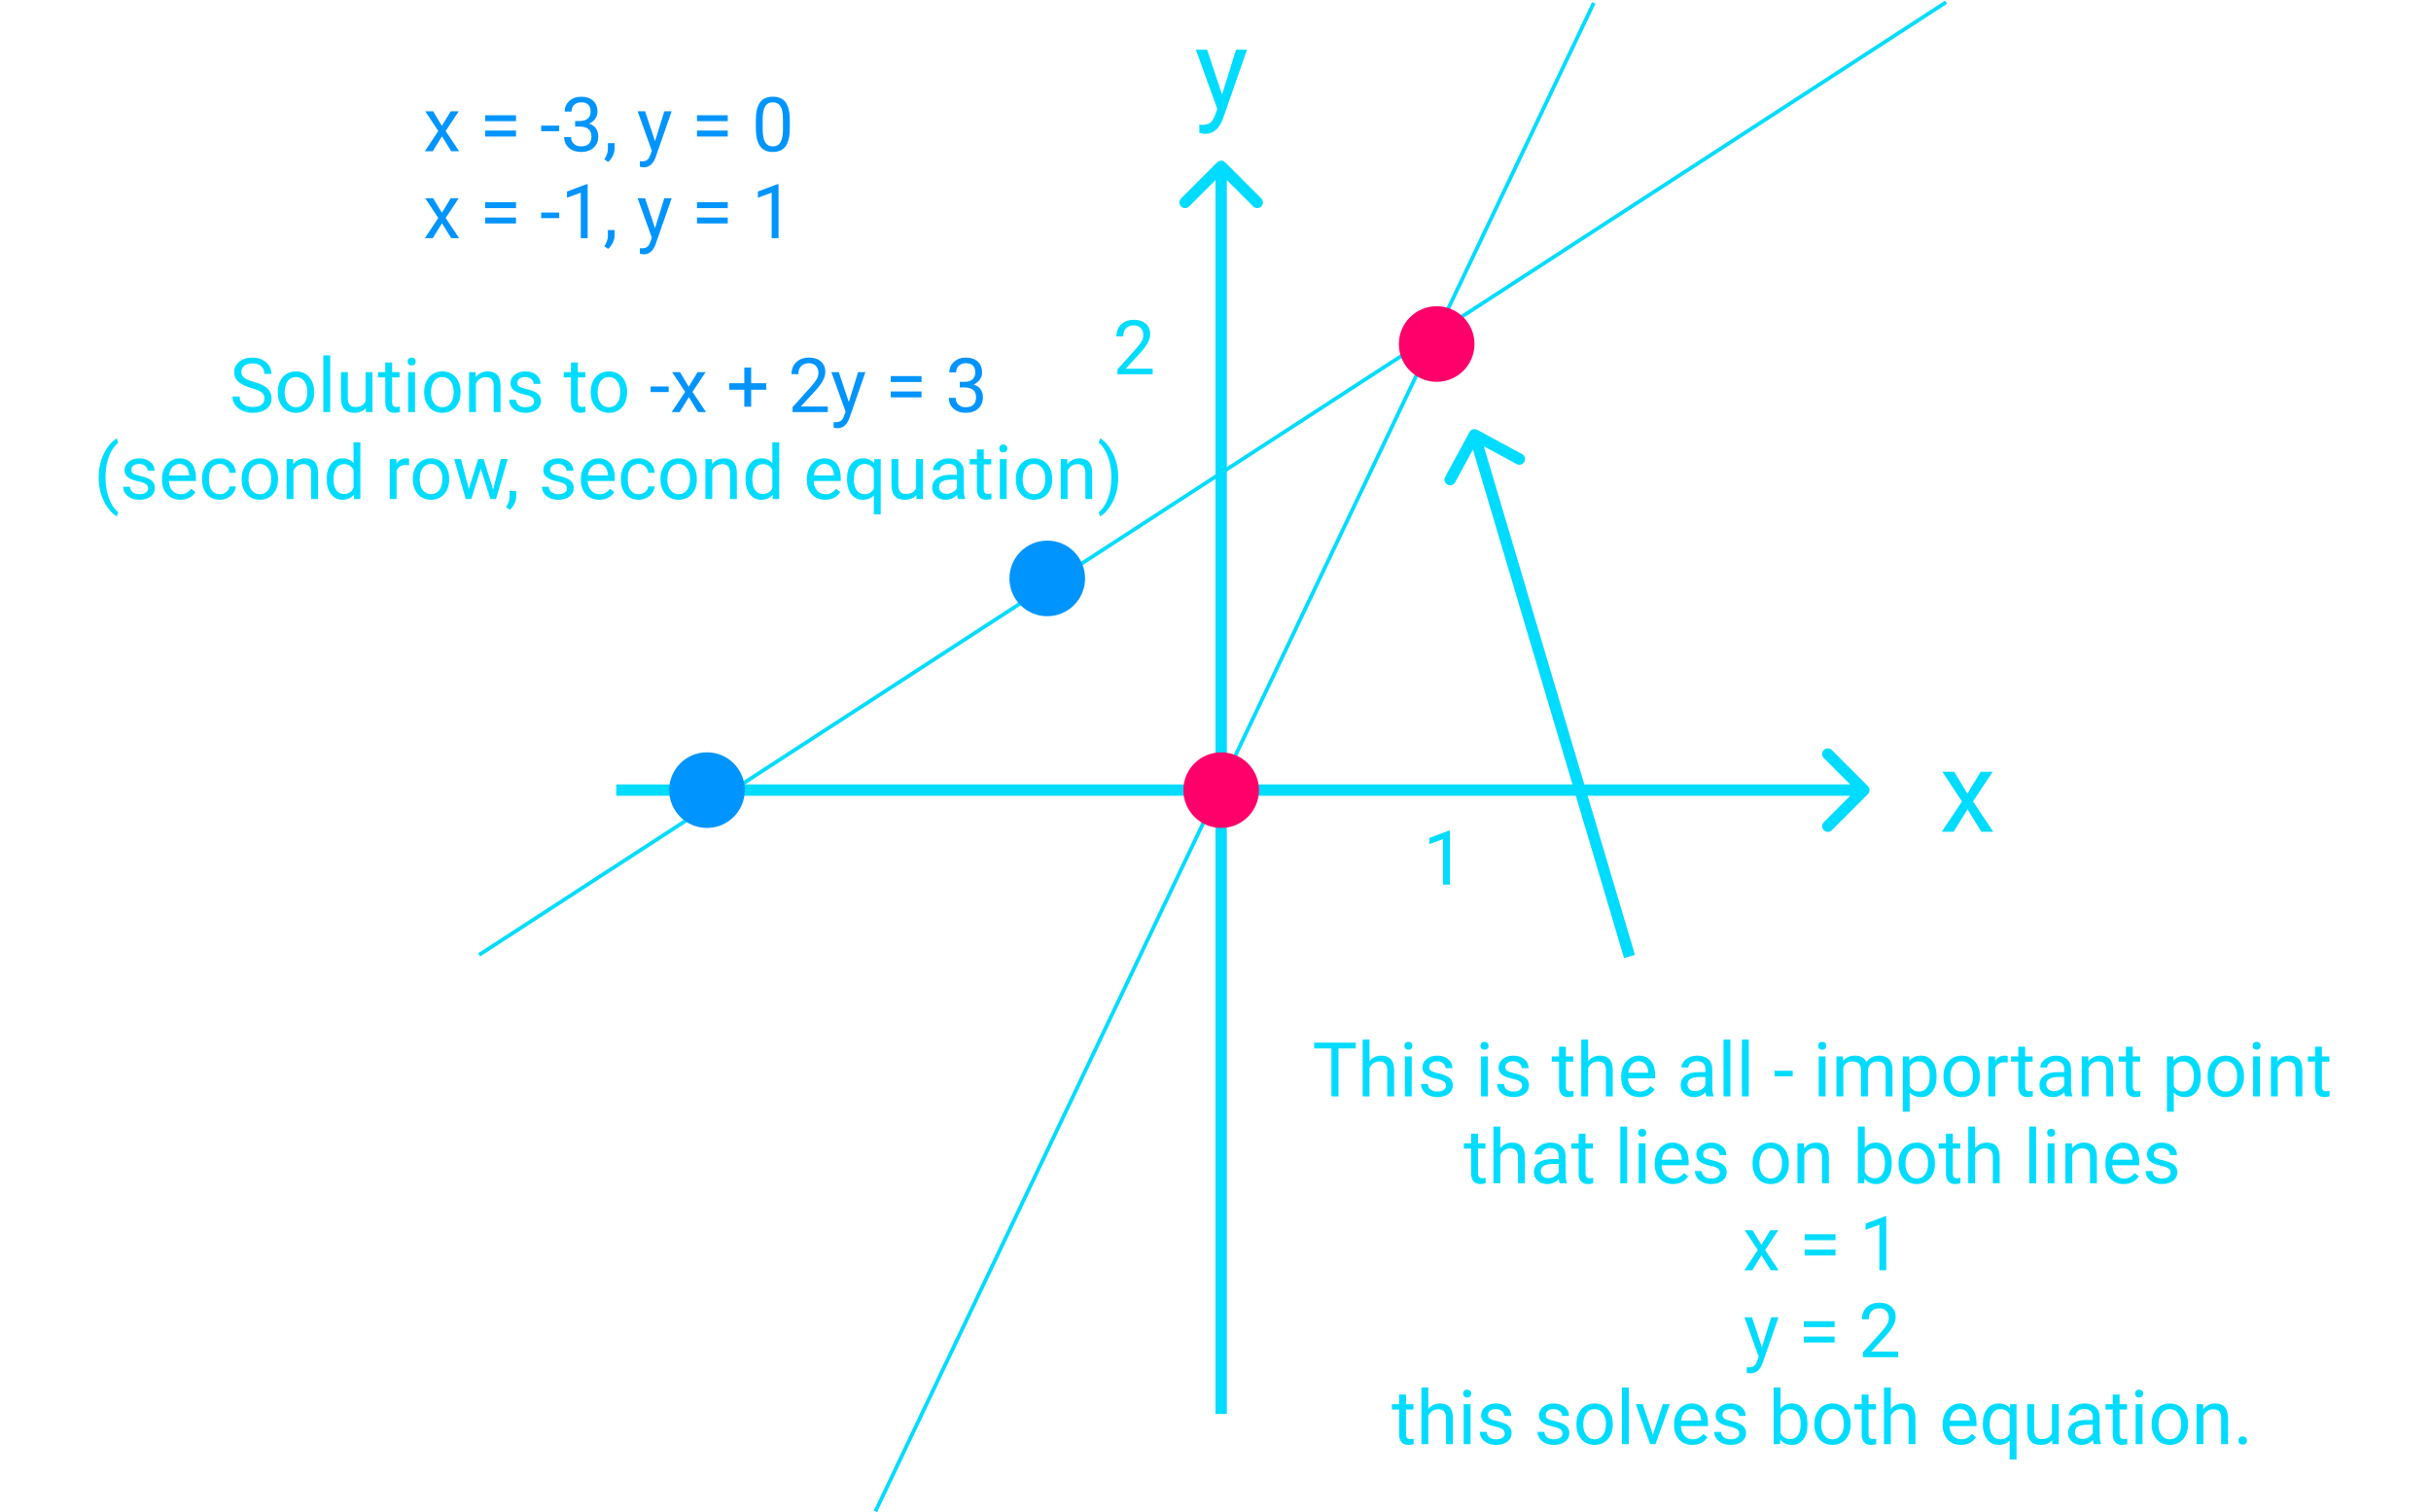 <svg width="643" height="400" viewBox="0 0 643 400" fill="none" xmlns="http://www.w3.org/2000/svg">
<line x1="231.549" y1="399.785" x2="421.549" y2="0.785" stroke="#00DCFF"/>
<line x1="126.728" y1="252.581" x2="514.728" y2="0.581" stroke="#00DCFF"/>
<path d="M116.879 33.291L119.223 29.434H121.332L117.875 34.659L121.439 40.001H119.35L116.908 36.045L114.467 40.001H112.367L115.932 34.659L112.475 29.434H114.564L116.879 33.291ZM136.479 32.051H128.334V30.479H136.479V32.051ZM136.479 36.104H128.334V34.541H136.479V36.104ZM147.914 34.698H143.148V33.223H147.914V34.698ZM152.123 32.012H153.48C154.333 31.999 155.004 31.775 155.492 31.338C155.98 30.902 156.225 30.313 156.225 29.571C156.225 27.904 155.395 27.071 153.734 27.071C152.953 27.071 152.328 27.295 151.859 27.745C151.397 28.187 151.166 28.776 151.166 29.512H149.359C149.359 28.386 149.77 27.452 150.59 26.709C151.417 25.961 152.465 25.586 153.734 25.586C155.076 25.586 156.127 25.941 156.889 26.651C157.65 27.36 158.031 28.347 158.031 29.61C158.031 30.228 157.829 30.827 157.426 31.407C157.029 31.986 156.485 32.419 155.795 32.706C156.576 32.953 157.178 33.363 157.602 33.936C158.031 34.509 158.246 35.209 158.246 36.036C158.246 37.312 157.829 38.324 156.996 39.073C156.163 39.821 155.079 40.196 153.744 40.196C152.41 40.196 151.322 39.834 150.482 39.112C149.649 38.389 149.232 37.435 149.232 36.251H151.049C151.049 36.999 151.293 37.598 151.781 38.047C152.27 38.497 152.924 38.721 153.744 38.721C154.617 38.721 155.284 38.493 155.746 38.038C156.208 37.582 156.439 36.928 156.439 36.075C156.439 35.248 156.186 34.613 155.678 34.17C155.17 33.728 154.438 33.5 153.48 33.487H152.123V32.012ZM160.854 42.833L159.828 42.129C160.44 41.276 160.759 40.398 160.785 39.493V37.862H162.553V39.278C162.553 39.935 162.39 40.593 162.064 41.251C161.745 41.908 161.342 42.435 160.854 42.833ZM173.256 37.354L175.717 29.434H177.65L173.402 41.631C172.745 43.389 171.7 44.268 170.268 44.268L169.926 44.239L169.252 44.112V42.647L169.74 42.686C170.352 42.686 170.827 42.562 171.166 42.315C171.511 42.068 171.794 41.615 172.016 40.958L172.416 39.883L168.646 29.434H170.619L173.256 37.354ZM192.494 32.051H184.35V30.479H192.494V32.051ZM192.494 36.104H184.35V34.541H192.494V36.104ZM208.9 33.936C208.9 36.052 208.539 37.624 207.816 38.653C207.094 39.681 205.964 40.196 204.428 40.196C202.911 40.196 201.788 39.694 201.059 38.692C200.329 37.683 199.952 36.179 199.926 34.18V31.768C199.926 29.678 200.287 28.125 201.01 27.11C201.732 26.094 202.865 25.586 204.408 25.586C205.938 25.586 207.064 26.078 207.787 27.061C208.51 28.038 208.881 29.548 208.9 31.592V33.936ZM207.094 31.465C207.094 29.935 206.879 28.822 206.449 28.125C206.02 27.422 205.339 27.071 204.408 27.071C203.484 27.071 202.81 27.419 202.387 28.116C201.964 28.812 201.745 29.883 201.732 31.329V34.219C201.732 35.756 201.954 36.892 202.396 37.627C202.846 38.357 203.523 38.721 204.428 38.721C205.32 38.721 205.98 38.376 206.41 37.686C206.846 36.996 207.074 35.909 207.094 34.424V31.465ZM116.879 56.291L119.223 52.434H121.332L117.875 57.659L121.439 63.001H119.35L116.908 59.045L114.467 63.001H112.367L115.932 57.659L112.475 52.434H114.564L116.879 56.291ZM136.479 55.051H128.334V53.479H136.479V55.051ZM136.479 59.104H128.334V57.541H136.479V59.104ZM147.914 57.698H143.148V56.223H147.914V57.698ZM155.434 63.001H153.617V50.959L149.975 52.297V50.657L155.15 48.713H155.434V63.001ZM160.854 65.832L159.828 65.129C160.44 64.276 160.759 63.398 160.785 62.493V60.862H162.553V62.278C162.553 62.935 162.39 63.593 162.064 64.251C161.745 64.908 161.342 65.435 160.854 65.832ZM173.256 60.354L175.717 52.434H177.65L173.402 64.631C172.745 66.389 171.7 67.268 170.268 67.268L169.926 67.239L169.252 67.112V65.647L169.74 65.686C170.352 65.686 170.827 65.562 171.166 65.315C171.511 65.067 171.794 64.615 172.016 63.958L172.416 62.883L168.646 52.434H170.619L173.256 60.354ZM192.494 55.051H184.35V53.479H192.494V55.051ZM192.494 59.104H184.35V57.541H192.494V59.104ZM205.922 63.001H204.105V50.959L200.463 52.297V50.657L205.639 48.713H205.922V63.001ZM176.859 103.698H172.094V102.223H176.859V103.698ZM182.172 102.292L184.516 98.434H186.625L183.168 103.659L186.732 109H184.643L182.201 105.045L179.76 109H177.66L181.225 103.659L177.768 98.434H179.857L182.172 102.292ZM198.686 101.374H202.65V103.083H198.686V107.575H196.869V103.083H192.904V101.374H196.869V97.223H198.686V101.374ZM218.949 109H209.633V107.702L214.555 102.233C215.284 101.406 215.785 100.736 216.059 100.221C216.339 99.7 216.479 99.163 216.479 98.61C216.479 97.868 216.254 97.259 215.805 96.784C215.355 96.308 214.757 96.071 214.008 96.071C213.109 96.071 212.41 96.328 211.908 96.842C211.413 97.35 211.166 98.06 211.166 98.971H209.359C209.359 97.663 209.779 96.605 210.619 95.797C211.465 94.99 212.595 94.586 214.008 94.586C215.329 94.586 216.374 94.935 217.143 95.631C217.911 96.321 218.295 97.243 218.295 98.395C218.295 99.795 217.403 101.461 215.619 103.395L211.811 107.526H218.949V109ZM224.506 106.354L226.967 98.434H228.9L224.652 110.631C223.995 112.389 222.95 113.268 221.518 113.268L221.176 113.239L220.502 113.112V111.647L220.99 111.686C221.602 111.686 222.077 111.562 222.416 111.315C222.761 111.068 223.044 110.615 223.266 109.958L223.666 108.883L219.896 98.434H221.869L224.506 106.354ZM243.744 101.051H235.6V99.479H243.744V101.051ZM243.744 105.104H235.6V103.542H243.744V105.104ZM253.861 101.012H255.219C256.072 100.999 256.742 100.775 257.23 100.338C257.719 99.902 257.963 99.313 257.963 98.571C257.963 96.904 257.133 96.071 255.473 96.071C254.691 96.071 254.066 96.295 253.598 96.745C253.135 97.187 252.904 97.776 252.904 98.512H251.098C251.098 97.386 251.508 96.452 252.328 95.71C253.155 94.961 254.203 94.586 255.473 94.586C256.814 94.586 257.865 94.941 258.627 95.651C259.389 96.361 259.77 97.347 259.77 98.61C259.77 99.228 259.568 99.827 259.164 100.407C258.767 100.986 258.223 101.419 257.533 101.706C258.314 101.953 258.917 102.363 259.34 102.936C259.77 103.509 259.984 104.209 259.984 105.036C259.984 106.312 259.568 107.324 258.734 108.073C257.901 108.821 256.817 109.196 255.482 109.196C254.148 109.196 253.061 108.834 252.221 108.112C251.387 107.389 250.971 106.435 250.971 105.25H252.787C252.787 105.999 253.031 106.598 253.52 107.047C254.008 107.497 254.662 107.721 255.482 107.721C256.355 107.721 257.022 107.493 257.484 107.038C257.947 106.582 258.178 105.928 258.178 105.075C258.178 104.248 257.924 103.613 257.416 103.17C256.908 102.728 256.176 102.5 255.219 102.487H253.861V101.012Z" fill="#0094FF"/>
<path d="M66.557 102.663C64.949 102.2 63.777 101.634 63.041 100.963C62.312 100.286 61.947 99.453 61.947 98.463C61.947 97.344 62.393 96.419 63.285 95.69C64.184 94.954 65.349 94.586 66.781 94.586C67.758 94.586 68.627 94.775 69.389 95.153C70.157 95.53 70.749 96.051 71.166 96.715C71.589 97.379 71.801 98.105 71.801 98.893H69.916C69.916 98.034 69.643 97.36 69.096 96.872C68.549 96.377 67.777 96.129 66.781 96.129C65.857 96.129 65.134 96.335 64.613 96.745C64.099 97.148 63.842 97.711 63.842 98.434C63.842 99.013 64.086 99.505 64.574 99.909C65.069 100.306 65.906 100.67 67.084 101.002C68.269 101.334 69.193 101.702 69.857 102.106C70.528 102.503 71.023 102.969 71.342 103.502C71.667 104.036 71.83 104.665 71.83 105.387C71.83 106.54 71.381 107.464 70.482 108.161C69.584 108.851 68.383 109.196 66.879 109.196C65.902 109.196 64.991 109.01 64.144 108.639C63.298 108.262 62.644 107.747 62.182 107.096C61.726 106.445 61.498 105.706 61.498 104.879H63.383C63.383 105.739 63.699 106.419 64.33 106.92C64.968 107.415 65.818 107.663 66.879 107.663C67.868 107.663 68.627 107.461 69.154 107.057C69.682 106.653 69.945 106.103 69.945 105.407C69.945 104.71 69.701 104.173 69.213 103.795C68.725 103.411 67.839 103.034 66.557 102.663ZM73.481 103.62C73.481 102.584 73.682 101.653 74.086 100.827C74.496 100 75.062 99.362 75.785 98.913C76.514 98.463 77.344 98.239 78.275 98.239C79.714 98.239 80.876 98.737 81.762 99.733C82.654 100.729 83.1 102.054 83.1 103.708V103.834C83.1 104.863 82.901 105.788 82.504 106.608C82.113 107.422 81.55 108.056 80.814 108.512C80.085 108.968 79.245 109.196 78.295 109.196C76.863 109.196 75.701 108.698 74.809 107.702C73.923 106.706 73.481 105.387 73.481 103.747V103.62ZM75.297 103.834C75.297 105.006 75.567 105.947 76.107 106.657C76.654 107.366 77.383 107.721 78.295 107.721C79.213 107.721 79.942 107.363 80.482 106.647C81.023 105.924 81.293 104.915 81.293 103.62C81.293 102.461 81.016 101.523 80.463 100.807C79.916 100.084 79.187 99.723 78.275 99.723C77.383 99.723 76.664 100.078 76.117 100.788C75.57 101.497 75.297 102.513 75.297 103.834ZM87.328 109H85.522V94.001H87.328V109ZM96.752 107.956C96.049 108.782 95.017 109.196 93.656 109.196C92.53 109.196 91.671 108.87 91.078 108.219C90.492 107.562 90.196 106.592 90.189 105.309V98.434H91.996V105.26C91.996 106.862 92.647 107.663 93.949 107.663C95.329 107.663 96.247 107.148 96.703 106.12V98.434H98.51V109H96.791L96.752 107.956ZM103.715 95.876V98.434H105.688V99.831H103.715V106.383C103.715 106.806 103.803 107.125 103.979 107.34C104.154 107.549 104.454 107.653 104.877 107.653C105.085 107.653 105.372 107.614 105.736 107.536V109C105.261 109.131 104.799 109.196 104.35 109.196C103.542 109.196 102.934 108.952 102.523 108.463C102.113 107.975 101.908 107.282 101.908 106.383V99.831H99.984V98.434H101.908V95.876H103.715ZM109.77 109H107.963V98.434H109.77V109ZM107.816 95.631C107.816 95.338 107.904 95.091 108.08 94.889C108.262 94.687 108.529 94.586 108.881 94.586C109.232 94.586 109.499 94.687 109.682 94.889C109.864 95.091 109.955 95.338 109.955 95.631C109.955 95.924 109.864 96.168 109.682 96.364C109.499 96.559 109.232 96.657 108.881 96.657C108.529 96.657 108.262 96.559 108.08 96.364C107.904 96.168 107.816 95.924 107.816 95.631ZM112.191 103.62C112.191 102.584 112.393 101.653 112.797 100.827C113.207 100 113.773 99.362 114.496 98.913C115.225 98.463 116.055 98.239 116.986 98.239C118.425 98.239 119.587 98.737 120.473 99.733C121.365 100.729 121.811 102.054 121.811 103.708V103.834C121.811 104.863 121.612 105.788 121.215 106.608C120.824 107.422 120.261 108.056 119.525 108.512C118.796 108.968 117.956 109.196 117.006 109.196C115.574 109.196 114.411 108.698 113.52 107.702C112.634 106.706 112.191 105.387 112.191 103.747V103.62ZM114.008 103.834C114.008 105.006 114.278 105.947 114.818 106.657C115.365 107.366 116.094 107.721 117.006 107.721C117.924 107.721 118.653 107.363 119.193 106.647C119.734 105.924 120.004 104.915 120.004 103.62C120.004 102.461 119.727 101.523 119.174 100.807C118.627 100.084 117.898 99.723 116.986 99.723C116.094 99.723 115.375 100.078 114.828 100.788C114.281 101.497 114.008 102.513 114.008 103.834ZM125.785 98.434L125.844 99.762C126.651 98.747 127.706 98.239 129.008 98.239C131.241 98.239 132.367 99.499 132.387 102.018V109H130.58V102.008C130.574 101.247 130.398 100.683 130.053 100.319C129.714 99.954 129.184 99.772 128.461 99.772C127.875 99.772 127.361 99.928 126.918 100.241C126.475 100.553 126.13 100.963 125.883 101.471V109H124.076V98.434H125.785ZM141.264 106.198C141.264 105.709 141.078 105.332 140.707 105.065C140.342 104.792 139.701 104.557 138.783 104.362C137.872 104.167 137.146 103.932 136.605 103.659C136.072 103.385 135.674 103.06 135.414 102.682C135.16 102.305 135.033 101.855 135.033 101.334C135.033 100.469 135.398 99.736 136.127 99.137C136.863 98.538 137.8 98.239 138.939 98.239C140.137 98.239 141.107 98.548 141.85 99.166C142.598 99.785 142.973 100.576 142.973 101.54H141.156C141.156 101.045 140.945 100.618 140.521 100.26C140.105 99.902 139.577 99.723 138.939 99.723C138.282 99.723 137.768 99.866 137.396 100.153C137.025 100.439 136.84 100.814 136.84 101.276C136.84 101.712 137.012 102.041 137.357 102.262C137.702 102.484 138.324 102.695 139.223 102.897C140.128 103.099 140.86 103.34 141.42 103.62C141.98 103.9 142.393 104.238 142.66 104.635C142.934 105.026 143.07 105.504 143.07 106.071C143.07 107.015 142.693 107.773 141.938 108.346C141.182 108.913 140.202 109.196 138.998 109.196C138.152 109.196 137.403 109.046 136.752 108.747C136.101 108.447 135.59 108.03 135.219 107.497C134.854 106.956 134.672 106.374 134.672 105.749H136.479C136.511 106.354 136.752 106.836 137.201 107.194C137.657 107.545 138.256 107.721 138.998 107.721C139.682 107.721 140.229 107.584 140.639 107.311C141.055 107.031 141.264 106.66 141.264 106.198ZM152.836 95.876V98.434H154.809V99.831H152.836V106.383C152.836 106.806 152.924 107.125 153.1 107.34C153.275 107.549 153.575 107.653 153.998 107.653C154.206 107.653 154.493 107.614 154.857 107.536V109C154.382 109.131 153.92 109.196 153.471 109.196C152.663 109.196 152.055 108.952 151.645 108.463C151.234 107.975 151.029 107.282 151.029 106.383V99.831H149.105V98.434H151.029V95.876H152.836ZM156.254 103.62C156.254 102.584 156.456 101.653 156.859 100.827C157.27 100 157.836 99.362 158.559 98.913C159.288 98.463 160.118 98.239 161.049 98.239C162.488 98.239 163.65 98.737 164.535 99.733C165.427 100.729 165.873 102.054 165.873 103.708V103.834C165.873 104.863 165.674 105.788 165.277 106.608C164.887 107.422 164.324 108.056 163.588 108.512C162.859 108.968 162.019 109.196 161.068 109.196C159.636 109.196 158.474 108.698 157.582 107.702C156.697 106.706 156.254 105.387 156.254 103.747V103.62ZM158.07 103.834C158.07 105.006 158.34 105.947 158.881 106.657C159.428 107.366 160.157 107.721 161.068 107.721C161.986 107.721 162.715 107.363 163.256 106.647C163.796 105.924 164.066 104.915 164.066 103.62C164.066 102.461 163.79 101.523 163.236 100.807C162.689 100.084 161.96 99.723 161.049 99.723C160.157 99.723 159.438 100.078 158.891 100.788C158.344 101.497 158.07 102.513 158.07 103.834ZM26.107 126.229C26.107 124.758 26.303 123.345 26.693 121.991C27.09 120.637 27.68 119.406 28.461 118.299C29.242 117.193 30.053 116.411 30.893 115.956L31.264 117.147C30.313 117.876 29.532 118.989 28.92 120.487C28.314 121.984 27.982 123.661 27.924 125.516L27.914 126.346C27.914 128.859 28.373 131.04 29.291 132.889C29.844 133.996 30.502 134.862 31.264 135.487L30.893 136.59C30.027 136.109 29.2 135.301 28.412 134.168C26.876 131.955 26.107 129.308 26.107 126.229ZM39.164 129.198C39.164 128.709 38.978 128.332 38.607 128.065C38.243 127.792 37.602 127.557 36.684 127.362C35.772 127.167 35.046 126.932 34.506 126.659C33.972 126.385 33.575 126.06 33.315 125.682C33.06 125.305 32.934 124.855 32.934 124.334C32.934 123.469 33.298 122.736 34.027 122.137C34.763 121.538 35.7 121.239 36.84 121.239C38.038 121.239 39.008 121.548 39.75 122.167C40.499 122.785 40.873 123.576 40.873 124.54H39.057C39.057 124.045 38.845 123.618 38.422 123.26C38.005 122.902 37.478 122.723 36.84 122.723C36.182 122.723 35.668 122.866 35.297 123.153C34.926 123.439 34.74 123.814 34.74 124.276C34.74 124.712 34.913 125.041 35.258 125.262C35.603 125.484 36.225 125.695 37.123 125.897C38.028 126.099 38.76 126.34 39.32 126.62C39.88 126.9 40.294 127.238 40.56 127.635C40.834 128.026 40.971 128.504 40.971 129.071C40.971 130.015 40.593 130.773 39.838 131.346C39.083 131.913 38.103 132.196 36.898 132.196C36.052 132.196 35.303 132.046 34.652 131.747C34.001 131.447 33.49 131.03 33.119 130.497C32.755 129.956 32.572 129.374 32.572 128.749H34.379C34.411 129.354 34.652 129.836 35.102 130.194C35.557 130.545 36.156 130.721 36.898 130.721C37.582 130.721 38.129 130.584 38.539 130.311C38.956 130.031 39.164 129.66 39.164 129.198ZM47.709 132.196C46.277 132.196 45.111 131.727 44.213 130.79C43.315 129.846 42.865 128.586 42.865 127.01V126.678C42.865 125.63 43.064 124.696 43.461 123.875C43.865 123.049 44.425 122.404 45.141 121.942C45.863 121.473 46.645 121.239 47.484 121.239C48.858 121.239 49.926 121.691 50.688 122.596C51.449 123.501 51.83 124.797 51.83 126.483V127.235H44.672C44.698 128.277 45.001 129.12 45.58 129.764C46.166 130.402 46.908 130.721 47.807 130.721C48.445 130.721 48.985 130.591 49.428 130.331C49.87 130.07 50.258 129.725 50.59 129.295L51.693 130.155C50.808 131.515 49.48 132.196 47.709 132.196ZM47.484 122.723C46.755 122.723 46.143 122.99 45.648 123.524C45.154 124.051 44.848 124.793 44.73 125.75H50.023V125.614C49.971 124.696 49.724 123.986 49.281 123.485C48.839 122.977 48.24 122.723 47.484 122.723ZM58.168 130.721C58.812 130.721 59.376 130.526 59.857 130.135C60.339 129.745 60.606 129.256 60.658 128.67H62.367C62.335 129.276 62.126 129.852 61.742 130.399C61.358 130.946 60.844 131.382 60.199 131.708C59.561 132.033 58.884 132.196 58.168 132.196C56.729 132.196 55.583 131.717 54.73 130.76C53.884 129.797 53.461 128.482 53.461 126.815V126.512C53.461 125.484 53.65 124.569 54.027 123.768C54.405 122.967 54.945 122.346 55.648 121.903C56.358 121.46 57.195 121.239 58.158 121.239C59.343 121.239 60.326 121.594 61.107 122.303C61.895 123.013 62.315 123.934 62.367 125.067H60.658C60.606 124.383 60.346 123.823 59.877 123.387C59.415 122.944 58.842 122.723 58.158 122.723C57.24 122.723 56.527 123.055 56.02 123.719C55.518 124.377 55.268 125.331 55.268 126.581V126.922C55.268 128.14 55.518 129.077 56.02 129.735C56.521 130.392 57.237 130.721 58.168 130.721ZM63.92 126.62C63.92 125.584 64.122 124.653 64.525 123.827C64.936 123 65.502 122.362 66.225 121.913C66.954 121.463 67.784 121.239 68.715 121.239C70.154 121.239 71.316 121.737 72.201 122.733C73.093 123.729 73.539 125.054 73.539 126.708V126.834C73.539 127.863 73.341 128.788 72.943 129.608C72.553 130.422 71.99 131.056 71.254 131.512C70.525 131.968 69.685 132.196 68.734 132.196C67.302 132.196 66.14 131.698 65.248 130.702C64.363 129.706 63.92 128.387 63.92 126.747V126.62ZM65.736 126.834C65.736 128.006 66.007 128.947 66.547 129.657C67.094 130.366 67.823 130.721 68.734 130.721C69.652 130.721 70.382 130.363 70.922 129.647C71.462 128.924 71.732 127.915 71.732 126.62C71.732 125.461 71.456 124.523 70.902 123.807C70.356 123.084 69.626 122.723 68.715 122.723C67.823 122.723 67.103 123.078 66.557 123.788C66.01 124.497 65.736 125.513 65.736 126.834ZM77.514 121.434L77.572 122.762C78.38 121.747 79.434 121.239 80.736 121.239C82.969 121.239 84.096 122.499 84.115 125.018V132H82.309V125.008C82.302 124.247 82.126 123.683 81.781 123.319C81.443 122.954 80.912 122.772 80.189 122.772C79.603 122.772 79.089 122.928 78.647 123.241C78.204 123.553 77.859 123.963 77.611 124.471V132H75.805V121.434H77.514ZM86.4 126.629C86.4 125.008 86.784 123.706 87.553 122.723C88.321 121.734 89.327 121.239 90.57 121.239C91.807 121.239 92.787 121.662 93.51 122.508V117H95.316V132H93.656L93.568 130.868C92.846 131.753 91.84 132.196 90.551 132.196C89.327 132.196 88.328 131.694 87.553 130.692C86.784 129.689 86.4 128.381 86.4 126.766V126.629ZM88.207 126.834C88.207 128.032 88.454 128.97 88.949 129.647C89.444 130.324 90.128 130.663 91 130.663C92.146 130.663 92.982 130.148 93.51 129.12V124.266C92.969 123.27 92.139 122.772 91.019 122.772C90.134 122.772 89.444 123.114 88.949 123.797C88.454 124.481 88.207 125.493 88.207 126.834ZM108.197 123.055C107.924 123.01 107.628 122.987 107.309 122.987C106.124 122.987 105.32 123.491 104.896 124.5V132H103.09V121.434H104.848L104.877 122.655C105.469 121.711 106.309 121.239 107.396 121.239C107.748 121.239 108.015 121.284 108.197 121.375V123.055ZM109.193 126.62C109.193 125.584 109.395 124.653 109.799 123.827C110.209 123 110.775 122.362 111.498 121.913C112.227 121.463 113.057 121.239 113.988 121.239C115.427 121.239 116.589 121.737 117.475 122.733C118.367 123.729 118.812 125.054 118.812 126.708V126.834C118.812 127.863 118.614 128.788 118.217 129.608C117.826 130.422 117.263 131.056 116.527 131.512C115.798 131.968 114.958 132.196 114.008 132.196C112.576 132.196 111.413 131.698 110.521 130.702C109.636 129.706 109.193 128.387 109.193 126.747V126.62ZM111.01 126.834C111.01 128.006 111.28 128.947 111.82 129.657C112.367 130.366 113.096 130.721 114.008 130.721C114.926 130.721 115.655 130.363 116.195 129.647C116.736 128.924 117.006 127.915 117.006 126.62C117.006 125.461 116.729 124.523 116.176 123.807C115.629 123.084 114.9 122.723 113.988 122.723C113.096 122.723 112.377 123.078 111.83 123.788C111.283 124.497 111.01 125.513 111.01 126.834ZM130.434 129.51L132.465 121.434H134.271L131.195 132H129.73L127.162 123.993L124.662 132H123.197L120.131 121.434H121.928L124.008 129.344L126.469 121.434H127.924L130.434 129.51ZM134.848 134.833L133.822 134.129C134.434 133.277 134.753 132.398 134.779 131.493V129.862H136.547V131.278C136.547 131.935 136.384 132.593 136.059 133.25C135.74 133.908 135.336 134.435 134.848 134.833ZM149.945 129.198C149.945 128.709 149.76 128.332 149.389 128.065C149.024 127.792 148.383 127.557 147.465 127.362C146.553 127.167 145.827 126.932 145.287 126.659C144.753 126.385 144.356 126.06 144.096 125.682C143.842 125.305 143.715 124.855 143.715 124.334C143.715 123.469 144.079 122.736 144.809 122.137C145.544 121.538 146.482 121.239 147.621 121.239C148.819 121.239 149.789 121.548 150.531 122.167C151.28 122.785 151.654 123.576 151.654 124.54H149.838C149.838 124.045 149.626 123.618 149.203 123.26C148.786 122.902 148.259 122.723 147.621 122.723C146.964 122.723 146.449 122.866 146.078 123.153C145.707 123.439 145.521 123.814 145.521 124.276C145.521 124.712 145.694 125.041 146.039 125.262C146.384 125.484 147.006 125.695 147.904 125.897C148.809 126.099 149.542 126.34 150.102 126.62C150.661 126.9 151.075 127.238 151.342 127.635C151.615 128.026 151.752 128.504 151.752 129.071C151.752 130.015 151.374 130.773 150.619 131.346C149.864 131.913 148.884 132.196 147.68 132.196C146.833 132.196 146.085 132.046 145.434 131.747C144.783 131.447 144.271 131.03 143.9 130.497C143.536 129.956 143.354 129.374 143.354 128.749H145.16C145.193 129.354 145.434 129.836 145.883 130.194C146.339 130.545 146.938 130.721 147.68 130.721C148.363 130.721 148.91 130.584 149.32 130.311C149.737 130.031 149.945 129.66 149.945 129.198ZM158.49 132.196C157.058 132.196 155.893 131.727 154.994 130.79C154.096 129.846 153.646 128.586 153.646 127.01V126.678C153.646 125.63 153.845 124.696 154.242 123.875C154.646 123.049 155.206 122.404 155.922 121.942C156.645 121.473 157.426 121.239 158.266 121.239C159.639 121.239 160.707 121.691 161.469 122.596C162.23 123.501 162.611 124.797 162.611 126.483V127.235H155.453C155.479 128.277 155.782 129.12 156.361 129.764C156.947 130.402 157.689 130.721 158.588 130.721C159.226 130.721 159.766 130.591 160.209 130.331C160.652 130.07 161.039 129.725 161.371 129.295L162.475 130.155C161.589 131.515 160.261 132.196 158.49 132.196ZM158.266 122.723C157.536 122.723 156.924 122.99 156.43 123.524C155.935 124.051 155.629 124.793 155.512 125.75H160.805V125.614C160.753 124.696 160.505 123.986 160.062 123.485C159.62 122.977 159.021 122.723 158.266 122.723ZM168.949 130.721C169.594 130.721 170.157 130.526 170.639 130.135C171.12 129.745 171.387 129.256 171.439 128.67H173.148C173.116 129.276 172.908 129.852 172.523 130.399C172.139 130.946 171.625 131.382 170.98 131.708C170.342 132.033 169.665 132.196 168.949 132.196C167.51 132.196 166.365 131.717 165.512 130.76C164.665 129.797 164.242 128.482 164.242 126.815V126.512C164.242 125.484 164.431 124.569 164.809 123.768C165.186 122.967 165.727 122.346 166.43 121.903C167.139 121.46 167.976 121.239 168.939 121.239C170.124 121.239 171.107 121.594 171.889 122.303C172.676 123.013 173.096 123.934 173.148 125.067H171.439C171.387 124.383 171.127 123.823 170.658 123.387C170.196 122.944 169.623 122.723 168.939 122.723C168.021 122.723 167.309 123.055 166.801 123.719C166.299 124.377 166.049 125.331 166.049 126.581V126.922C166.049 128.14 166.299 129.077 166.801 129.735C167.302 130.392 168.018 130.721 168.949 130.721ZM174.701 126.62C174.701 125.584 174.903 124.653 175.307 123.827C175.717 123 176.283 122.362 177.006 121.913C177.735 121.463 178.565 121.239 179.496 121.239C180.935 121.239 182.097 121.737 182.982 122.733C183.874 123.729 184.32 125.054 184.32 126.708V126.834C184.32 127.863 184.122 128.788 183.725 129.608C183.334 130.422 182.771 131.056 182.035 131.512C181.306 131.968 180.466 132.196 179.516 132.196C178.083 132.196 176.921 131.698 176.029 130.702C175.144 129.706 174.701 128.387 174.701 126.747V126.62ZM176.518 126.834C176.518 128.006 176.788 128.947 177.328 129.657C177.875 130.366 178.604 130.721 179.516 130.721C180.434 130.721 181.163 130.363 181.703 129.647C182.243 128.924 182.514 127.915 182.514 126.62C182.514 125.461 182.237 124.523 181.684 123.807C181.137 123.084 180.408 122.723 179.496 122.723C178.604 122.723 177.885 123.078 177.338 123.788C176.791 124.497 176.518 125.513 176.518 126.834ZM188.295 121.434L188.354 122.762C189.161 121.747 190.215 121.239 191.518 121.239C193.751 121.239 194.877 122.499 194.896 125.018V132H193.09V125.008C193.083 124.247 192.908 123.683 192.562 123.319C192.224 122.954 191.693 122.772 190.971 122.772C190.385 122.772 189.87 122.928 189.428 123.241C188.985 123.553 188.64 123.963 188.393 124.471V132H186.586V121.434H188.295ZM197.182 126.629C197.182 125.008 197.566 123.706 198.334 122.723C199.102 121.734 200.108 121.239 201.352 121.239C202.589 121.239 203.568 121.662 204.291 122.508V117H206.098V132H204.438L204.35 130.868C203.627 131.753 202.621 132.196 201.332 132.196C200.108 132.196 199.109 131.694 198.334 130.692C197.566 129.689 197.182 128.381 197.182 126.766V126.629ZM198.988 126.834C198.988 128.032 199.236 128.97 199.73 129.647C200.225 130.324 200.909 130.663 201.781 130.663C202.927 130.663 203.764 130.148 204.291 129.12V124.266C203.751 123.27 202.921 122.772 201.801 122.772C200.915 122.772 200.225 123.114 199.73 123.797C199.236 124.481 198.988 125.493 198.988 126.834ZM218.256 132.196C216.824 132.196 215.658 131.727 214.76 130.79C213.861 129.846 213.412 128.586 213.412 127.01V126.678C213.412 125.63 213.611 124.696 214.008 123.875C214.411 123.049 214.971 122.404 215.688 121.942C216.41 121.473 217.191 121.239 218.031 121.239C219.405 121.239 220.473 121.691 221.234 122.596C221.996 123.501 222.377 124.797 222.377 126.483V127.235H215.219C215.245 128.277 215.548 129.12 216.127 129.764C216.713 130.402 217.455 130.721 218.354 130.721C218.992 130.721 219.532 130.591 219.975 130.331C220.417 130.07 220.805 129.725 221.137 129.295L222.24 130.155C221.355 131.515 220.027 132.196 218.256 132.196ZM218.031 122.723C217.302 122.723 216.69 122.99 216.195 123.524C215.701 124.051 215.395 124.793 215.277 125.75H220.57V125.614C220.518 124.696 220.271 123.986 219.828 123.485C219.385 122.977 218.786 122.723 218.031 122.723ZM224.037 126.629C224.037 124.969 224.418 123.657 225.18 122.694C225.941 121.724 226.964 121.239 228.246 121.239C229.496 121.239 230.482 121.659 231.205 122.499L231.283 121.434H232.943V136.063H231.137V131.024C230.408 131.805 229.438 132.196 228.227 132.196C226.951 132.196 225.932 131.701 225.17 130.711C224.415 129.715 224.037 128.397 224.037 126.756V126.629ZM225.844 126.834C225.844 128.045 226.098 128.996 226.605 129.686C227.12 130.376 227.81 130.721 228.676 130.721C229.75 130.721 230.57 130.246 231.137 129.295V124.12C230.564 123.189 229.75 122.723 228.695 122.723C227.823 122.723 227.13 123.071 226.615 123.768C226.101 124.458 225.844 125.48 225.844 126.834ZM242.367 130.956C241.664 131.782 240.632 132.196 239.271 132.196C238.145 132.196 237.286 131.87 236.693 131.219C236.107 130.562 235.811 129.592 235.805 128.309V121.434H237.611V128.26C237.611 129.862 238.262 130.663 239.564 130.663C240.945 130.663 241.863 130.148 242.318 129.12V121.434H244.125V132H242.406L242.367 130.956ZM253.402 132C253.298 131.792 253.214 131.421 253.148 130.887C252.309 131.76 251.306 132.196 250.141 132.196C249.099 132.196 248.243 131.903 247.572 131.317C246.908 130.724 246.576 129.976 246.576 129.071C246.576 127.971 246.993 127.118 247.826 126.512C248.666 125.9 249.844 125.594 251.361 125.594H253.119V124.764C253.119 124.133 252.93 123.631 252.553 123.26C252.175 122.883 251.618 122.694 250.883 122.694C250.238 122.694 249.698 122.857 249.262 123.182C248.826 123.508 248.607 123.902 248.607 124.364H246.791C246.791 123.836 246.977 123.329 247.348 122.84C247.725 122.346 248.233 121.955 248.871 121.668C249.516 121.382 250.222 121.239 250.99 121.239C252.208 121.239 253.161 121.545 253.852 122.157C254.542 122.762 254.9 123.599 254.926 124.667V129.53C254.926 130.5 255.049 131.271 255.297 131.844V132H253.402ZM250.404 130.624C250.971 130.624 251.508 130.477 252.016 130.184C252.523 129.891 252.891 129.51 253.119 129.042V126.874H251.703C249.49 126.874 248.383 127.521 248.383 128.817C248.383 129.383 248.572 129.826 248.949 130.145C249.327 130.464 249.812 130.624 250.404 130.624ZM260.209 118.875V121.434H262.182V122.831H260.209V129.383C260.209 129.806 260.297 130.125 260.473 130.34C260.648 130.549 260.948 130.653 261.371 130.653C261.579 130.653 261.866 130.614 262.23 130.536V132C261.755 132.131 261.293 132.196 260.844 132.196C260.036 132.196 259.428 131.952 259.018 131.463C258.607 130.975 258.402 130.282 258.402 129.383V122.831H256.479V121.434H258.402V118.875H260.209ZM266.264 132H264.457V121.434H266.264V132ZM264.311 118.631C264.311 118.338 264.398 118.091 264.574 117.889C264.757 117.687 265.023 117.586 265.375 117.586C265.727 117.586 265.993 117.687 266.176 117.889C266.358 118.091 266.449 118.338 266.449 118.631C266.449 118.924 266.358 119.168 266.176 119.364C265.993 119.559 265.727 119.657 265.375 119.657C265.023 119.657 264.757 119.559 264.574 119.364C264.398 119.168 264.311 118.924 264.311 118.631ZM268.686 126.62C268.686 125.584 268.887 124.653 269.291 123.827C269.701 123 270.268 122.362 270.99 121.913C271.719 121.463 272.549 121.239 273.48 121.239C274.919 121.239 276.081 121.737 276.967 122.733C277.859 123.729 278.305 125.054 278.305 126.708V126.834C278.305 127.863 278.106 128.788 277.709 129.608C277.318 130.422 276.755 131.056 276.02 131.512C275.29 131.968 274.451 132.196 273.5 132.196C272.068 132.196 270.906 131.698 270.014 130.702C269.128 129.706 268.686 128.387 268.686 126.747V126.62ZM270.502 126.834C270.502 128.006 270.772 128.947 271.312 129.657C271.859 130.366 272.589 130.721 273.5 130.721C274.418 130.721 275.147 130.363 275.688 129.647C276.228 128.924 276.498 127.915 276.498 126.62C276.498 125.461 276.221 124.523 275.668 123.807C275.121 123.084 274.392 122.723 273.48 122.723C272.589 122.723 271.869 123.078 271.322 123.788C270.775 124.497 270.502 125.513 270.502 126.834ZM282.279 121.434L282.338 122.762C283.145 121.747 284.2 121.239 285.502 121.239C287.735 121.239 288.861 122.499 288.881 125.018V132H287.074V125.008C287.068 124.247 286.892 123.683 286.547 123.319C286.208 122.954 285.678 122.772 284.955 122.772C284.369 122.772 283.855 122.928 283.412 123.241C282.969 123.553 282.624 123.963 282.377 124.471V132H280.57V121.434H282.279ZM295.775 126.327C295.775 127.778 295.583 129.172 295.199 130.506C294.822 131.834 294.239 133.062 293.451 134.188C292.67 135.314 291.85 136.115 290.99 136.59L290.609 135.487C291.612 134.719 292.416 133.527 293.021 131.913C293.633 130.292 293.946 128.495 293.959 126.522V126.209C293.959 124.842 293.816 123.573 293.529 122.401C293.243 121.222 292.842 120.168 292.328 119.237C291.82 118.306 291.247 117.58 290.609 117.059L290.99 115.956C291.85 116.431 292.667 117.225 293.441 118.338C294.223 119.452 294.805 120.679 295.189 122.02C295.58 123.361 295.775 124.797 295.775 126.327Z" fill="#00DCFF"/>
<path d="M358.602 277.324H354.031V290H352.166V277.324H347.605V275.781H358.602V277.324ZM362.234 280.713C363.035 279.73 364.077 279.238 365.359 279.238C367.592 279.238 368.719 280.498 368.738 283.018V290H366.932V283.008C366.925 282.246 366.749 281.683 366.404 281.318C366.066 280.954 365.535 280.771 364.812 280.771C364.227 280.771 363.712 280.928 363.27 281.24C362.827 281.553 362.482 281.963 362.234 282.471V290H360.428V275H362.234V280.713ZM373.406 290H371.6V279.434H373.406V290ZM371.453 276.631C371.453 276.338 371.541 276.09 371.717 275.889C371.899 275.687 372.166 275.586 372.518 275.586C372.869 275.586 373.136 275.687 373.318 275.889C373.501 276.09 373.592 276.338 373.592 276.631C373.592 276.924 373.501 277.168 373.318 277.363C373.136 277.559 372.869 277.656 372.518 277.656C372.166 277.656 371.899 277.559 371.717 277.363C371.541 277.168 371.453 276.924 371.453 276.631ZM382.459 287.197C382.459 286.709 382.273 286.331 381.902 286.064C381.538 285.791 380.896 285.557 379.979 285.361C379.067 285.166 378.341 284.932 377.801 284.658C377.267 284.385 376.87 284.059 376.609 283.682C376.355 283.304 376.229 282.855 376.229 282.334C376.229 281.468 376.593 280.736 377.322 280.137C378.058 279.538 378.995 279.238 380.135 279.238C381.333 279.238 382.303 279.548 383.045 280.166C383.794 280.785 384.168 281.576 384.168 282.539H382.352C382.352 282.044 382.14 281.618 381.717 281.26C381.3 280.902 380.773 280.723 380.135 280.723C379.477 280.723 378.963 280.866 378.592 281.152C378.221 281.439 378.035 281.813 378.035 282.275C378.035 282.712 378.208 283.04 378.553 283.262C378.898 283.483 379.52 283.695 380.418 283.896C381.323 284.098 382.055 284.339 382.615 284.619C383.175 284.899 383.589 285.238 383.855 285.635C384.129 286.025 384.266 286.504 384.266 287.07C384.266 288.014 383.888 288.773 383.133 289.346C382.378 289.912 381.398 290.195 380.193 290.195C379.347 290.195 378.598 290.046 377.947 289.746C377.296 289.447 376.785 289.03 376.414 288.496C376.049 287.956 375.867 287.373 375.867 286.748H377.674C377.706 287.354 377.947 287.835 378.396 288.193C378.852 288.545 379.451 288.721 380.193 288.721C380.877 288.721 381.424 288.584 381.834 288.311C382.251 288.031 382.459 287.66 382.459 287.197ZM393.543 290H391.736V279.434H393.543V290ZM391.59 276.631C391.59 276.338 391.678 276.09 391.854 275.889C392.036 275.687 392.303 275.586 392.654 275.586C393.006 275.586 393.273 275.687 393.455 275.889C393.637 276.09 393.729 276.338 393.729 276.631C393.729 276.924 393.637 277.168 393.455 277.363C393.273 277.559 393.006 277.656 392.654 277.656C392.303 277.656 392.036 277.559 391.854 277.363C391.678 277.168 391.59 276.924 391.59 276.631ZM402.596 287.197C402.596 286.709 402.41 286.331 402.039 286.064C401.674 285.791 401.033 285.557 400.115 285.361C399.204 285.166 398.478 284.932 397.938 284.658C397.404 284.385 397.007 284.059 396.746 283.682C396.492 283.304 396.365 282.855 396.365 282.334C396.365 281.468 396.73 280.736 397.459 280.137C398.195 279.538 399.132 279.238 400.271 279.238C401.469 279.238 402.439 279.548 403.182 280.166C403.93 280.785 404.305 281.576 404.305 282.539H402.488C402.488 282.044 402.277 281.618 401.854 281.26C401.437 280.902 400.91 280.723 400.271 280.723C399.614 280.723 399.1 280.866 398.729 281.152C398.357 281.439 398.172 281.813 398.172 282.275C398.172 282.712 398.344 283.04 398.689 283.262C399.035 283.483 399.656 283.695 400.555 283.896C401.46 284.098 402.192 284.339 402.752 284.619C403.312 284.899 403.725 285.238 403.992 285.635C404.266 286.025 404.402 286.504 404.402 287.07C404.402 288.014 404.025 288.773 403.27 289.346C402.514 289.912 401.535 290.195 400.33 290.195C399.484 290.195 398.735 290.046 398.084 289.746C397.433 289.447 396.922 289.03 396.551 288.496C396.186 287.956 396.004 287.373 396.004 286.748H397.811C397.843 287.354 398.084 287.835 398.533 288.193C398.989 288.545 399.588 288.721 400.33 288.721C401.014 288.721 401.561 288.584 401.971 288.311C402.387 288.031 402.596 287.66 402.596 287.197ZM414.168 276.875V279.434H416.141V280.83H414.168V287.383C414.168 287.806 414.256 288.125 414.432 288.34C414.607 288.548 414.907 288.652 415.33 288.652C415.538 288.652 415.825 288.613 416.189 288.535V290C415.714 290.13 415.252 290.195 414.803 290.195C413.995 290.195 413.387 289.951 412.977 289.463C412.566 288.975 412.361 288.281 412.361 287.383V280.83H410.438V279.434H412.361V276.875H414.168ZM420.066 280.713C420.867 279.73 421.909 279.238 423.191 279.238C425.424 279.238 426.551 280.498 426.57 283.018V290H424.764V283.008C424.757 282.246 424.581 281.683 424.236 281.318C423.898 280.954 423.367 280.771 422.645 280.771C422.059 280.771 421.544 280.928 421.102 281.24C420.659 281.553 420.314 281.963 420.066 282.471V290H418.26V275H420.066V280.713ZM433.66 290.195C432.228 290.195 431.062 289.727 430.164 288.789C429.266 287.845 428.816 286.585 428.816 285.01V284.678C428.816 283.63 429.015 282.695 429.412 281.875C429.816 281.048 430.376 280.404 431.092 279.941C431.814 279.473 432.596 279.238 433.436 279.238C434.809 279.238 435.877 279.691 436.639 280.596C437.4 281.501 437.781 282.796 437.781 284.482V285.234H430.623C430.649 286.276 430.952 287.119 431.531 287.764C432.117 288.402 432.859 288.721 433.758 288.721C434.396 288.721 434.936 288.59 435.379 288.33C435.822 288.07 436.209 287.725 436.541 287.295L437.645 288.154C436.759 289.515 435.431 290.195 433.66 290.195ZM433.436 280.723C432.706 280.723 432.094 280.99 431.6 281.523C431.105 282.051 430.799 282.793 430.682 283.75H435.975V283.613C435.923 282.695 435.675 281.986 435.232 281.484C434.79 280.977 434.191 280.723 433.436 280.723ZM451.365 290C451.261 289.792 451.176 289.421 451.111 288.887C450.271 289.759 449.269 290.195 448.104 290.195C447.062 290.195 446.206 289.902 445.535 289.316C444.871 288.724 444.539 287.975 444.539 287.07C444.539 285.97 444.956 285.117 445.789 284.512C446.629 283.9 447.807 283.594 449.324 283.594H451.082V282.764C451.082 282.132 450.893 281.631 450.516 281.26C450.138 280.882 449.581 280.693 448.846 280.693C448.201 280.693 447.661 280.856 447.225 281.182C446.788 281.507 446.57 281.901 446.57 282.363H444.754C444.754 281.836 444.939 281.328 445.311 280.84C445.688 280.345 446.196 279.954 446.834 279.668C447.479 279.382 448.185 279.238 448.953 279.238C450.171 279.238 451.124 279.544 451.814 280.156C452.505 280.762 452.863 281.598 452.889 282.666V287.529C452.889 288.499 453.012 289.271 453.26 289.844V290H451.365ZM448.367 288.623C448.934 288.623 449.471 288.477 449.979 288.184C450.486 287.891 450.854 287.51 451.082 287.041V284.873H449.666C447.452 284.873 446.346 285.521 446.346 286.816C446.346 287.383 446.535 287.826 446.912 288.145C447.29 288.464 447.775 288.623 448.367 288.623ZM457.684 290H455.877V275H457.684V290ZM462.547 290H460.74V275H462.547V290ZM474.168 284.697H469.402V283.223H474.168V284.697ZM482.859 290H481.053V279.434H482.859V290ZM480.906 276.631C480.906 276.338 480.994 276.09 481.17 275.889C481.352 275.687 481.619 275.586 481.971 275.586C482.322 275.586 482.589 275.687 482.771 275.889C482.954 276.09 483.045 276.338 483.045 276.631C483.045 276.924 482.954 277.168 482.771 277.363C482.589 277.559 482.322 277.656 481.971 277.656C481.619 277.656 481.352 277.559 481.17 277.363C480.994 277.168 480.906 276.924 480.906 276.631ZM487.459 279.434L487.508 280.605C488.283 279.694 489.327 279.238 490.643 279.238C492.12 279.238 493.126 279.805 493.66 280.938C494.012 280.43 494.467 280.02 495.027 279.707C495.594 279.395 496.261 279.238 497.029 279.238C499.347 279.238 500.525 280.465 500.564 282.92V290H498.758V283.027C498.758 282.272 498.585 281.709 498.24 281.338C497.895 280.96 497.316 280.771 496.502 280.771C495.831 280.771 495.275 280.973 494.832 281.377C494.389 281.774 494.132 282.311 494.061 282.988V290H492.244V283.076C492.244 281.54 491.492 280.771 489.988 280.771C488.803 280.771 487.993 281.276 487.557 282.285V290H485.75V279.434H487.459ZM512.225 284.834C512.225 286.442 511.857 287.738 511.121 288.721C510.385 289.704 509.389 290.195 508.133 290.195C506.85 290.195 505.841 289.788 505.105 288.975V294.062H503.299V279.434H504.949L505.037 280.605C505.773 279.694 506.795 279.238 508.104 279.238C509.373 279.238 510.376 279.717 511.111 280.674C511.854 281.631 512.225 282.962 512.225 284.668V284.834ZM510.418 284.629C510.418 283.438 510.164 282.497 509.656 281.807C509.148 281.117 508.452 280.771 507.566 280.771C506.473 280.771 505.652 281.257 505.105 282.227V287.275C505.646 288.239 506.473 288.721 507.586 288.721C508.452 288.721 509.139 288.379 509.646 287.695C510.161 287.005 510.418 285.983 510.418 284.629ZM514.051 284.619C514.051 283.584 514.253 282.653 514.656 281.826C515.066 280.999 515.633 280.361 516.355 279.912C517.085 279.463 517.915 279.238 518.846 279.238C520.285 279.238 521.447 279.736 522.332 280.732C523.224 281.729 523.67 283.053 523.67 284.707V284.834C523.67 285.863 523.471 286.787 523.074 287.607C522.684 288.421 522.12 289.056 521.385 289.512C520.656 289.967 519.816 290.195 518.865 290.195C517.433 290.195 516.271 289.697 515.379 288.701C514.493 287.705 514.051 286.387 514.051 284.746V284.619ZM515.867 284.834C515.867 286.006 516.137 286.947 516.678 287.656C517.225 288.366 517.954 288.721 518.865 288.721C519.783 288.721 520.512 288.363 521.053 287.646C521.593 286.924 521.863 285.915 521.863 284.619C521.863 283.46 521.587 282.523 521.033 281.807C520.486 281.084 519.757 280.723 518.846 280.723C517.954 280.723 517.234 281.077 516.688 281.787C516.141 282.497 515.867 283.512 515.867 284.834ZM531.043 281.055C530.77 281.009 530.473 280.986 530.154 280.986C528.969 280.986 528.165 281.491 527.742 282.5V290H525.936V279.434H527.693L527.723 280.654C528.315 279.71 529.155 279.238 530.242 279.238C530.594 279.238 530.861 279.284 531.043 279.375V281.055ZM535.652 276.875V279.434H537.625V280.83H535.652V287.383C535.652 287.806 535.74 288.125 535.916 288.34C536.092 288.548 536.391 288.652 536.814 288.652C537.023 288.652 537.309 288.613 537.674 288.535V290C537.199 290.13 536.736 290.195 536.287 290.195C535.48 290.195 534.871 289.951 534.461 289.463C534.051 288.975 533.846 288.281 533.846 287.383V280.83H531.922V279.434H533.846V276.875H535.652ZM546.268 290C546.163 289.792 546.079 289.421 546.014 288.887C545.174 289.759 544.171 290.195 543.006 290.195C541.964 290.195 541.108 289.902 540.438 289.316C539.773 288.724 539.441 287.975 539.441 287.07C539.441 285.97 539.858 285.117 540.691 284.512C541.531 283.9 542.71 283.594 544.227 283.594H545.984V282.764C545.984 282.132 545.796 281.631 545.418 281.26C545.04 280.882 544.484 280.693 543.748 280.693C543.104 280.693 542.563 280.856 542.127 281.182C541.691 281.507 541.473 281.901 541.473 282.363H539.656C539.656 281.836 539.842 281.328 540.213 280.84C540.59 280.345 541.098 279.954 541.736 279.668C542.381 279.382 543.087 279.238 543.855 279.238C545.073 279.238 546.027 279.544 546.717 280.156C547.407 280.762 547.765 281.598 547.791 282.666V287.529C547.791 288.499 547.915 289.271 548.162 289.844V290H546.268ZM543.27 288.623C543.836 288.623 544.373 288.477 544.881 288.184C545.389 287.891 545.757 287.51 545.984 287.041V284.873H544.568C542.355 284.873 541.248 285.521 541.248 286.816C541.248 287.383 541.437 287.826 541.814 288.145C542.192 288.464 542.677 288.623 543.27 288.623ZM552.332 279.434L552.391 280.762C553.198 279.746 554.253 279.238 555.555 279.238C557.788 279.238 558.914 280.498 558.934 283.018V290H557.127V283.008C557.12 282.246 556.945 281.683 556.6 281.318C556.261 280.954 555.73 280.771 555.008 280.771C554.422 280.771 553.908 280.928 553.465 281.24C553.022 281.553 552.677 281.963 552.43 282.471V290H550.623V279.434H552.332ZM564.109 276.875V279.434H566.082V280.83H564.109V287.383C564.109 287.806 564.197 288.125 564.373 288.34C564.549 288.548 564.848 288.652 565.271 288.652C565.48 288.652 565.766 288.613 566.131 288.535V290C565.656 290.13 565.193 290.195 564.744 290.195C563.937 290.195 563.328 289.951 562.918 289.463C562.508 288.975 562.303 288.281 562.303 287.383V280.83H560.379V279.434H562.303V276.875H564.109ZM582.088 284.834C582.088 286.442 581.72 287.738 580.984 288.721C580.249 289.704 579.253 290.195 577.996 290.195C576.714 290.195 575.704 289.788 574.969 288.975V294.062H573.162V279.434H574.812L574.9 280.605C575.636 279.694 576.658 279.238 577.967 279.238C579.236 279.238 580.239 279.717 580.975 280.674C581.717 281.631 582.088 282.962 582.088 284.668V284.834ZM580.281 284.629C580.281 283.438 580.027 282.497 579.52 281.807C579.012 281.117 578.315 280.771 577.43 280.771C576.336 280.771 575.516 281.257 574.969 282.227V287.275C575.509 288.239 576.336 288.721 577.449 288.721C578.315 288.721 579.002 288.379 579.51 287.695C580.024 287.005 580.281 285.983 580.281 284.629ZM583.914 284.619C583.914 283.584 584.116 282.653 584.52 281.826C584.93 280.999 585.496 280.361 586.219 279.912C586.948 279.463 587.778 279.238 588.709 279.238C590.148 279.238 591.31 279.736 592.195 280.732C593.087 281.729 593.533 283.053 593.533 284.707V284.834C593.533 285.863 593.335 286.787 592.938 287.607C592.547 288.421 591.984 289.056 591.248 289.512C590.519 289.967 589.679 290.195 588.729 290.195C587.296 290.195 586.134 289.697 585.242 288.701C584.357 287.705 583.914 286.387 583.914 284.746V284.619ZM585.73 284.834C585.73 286.006 586.001 286.947 586.541 287.656C587.088 288.366 587.817 288.721 588.729 288.721C589.646 288.721 590.376 288.363 590.916 287.646C591.456 286.924 591.727 285.915 591.727 284.619C591.727 283.46 591.45 282.523 590.896 281.807C590.35 281.084 589.62 280.723 588.709 280.723C587.817 280.723 587.098 281.077 586.551 281.787C586.004 282.497 585.73 283.512 585.73 284.834ZM597.762 290H595.955V279.434H597.762V290ZM595.809 276.631C595.809 276.338 595.896 276.09 596.072 275.889C596.255 275.687 596.521 275.586 596.873 275.586C597.225 275.586 597.492 275.687 597.674 275.889C597.856 276.09 597.947 276.338 597.947 276.631C597.947 276.924 597.856 277.168 597.674 277.363C597.492 277.559 597.225 277.656 596.873 277.656C596.521 277.656 596.255 277.559 596.072 277.363C595.896 277.168 595.809 276.924 595.809 276.631ZM602.371 279.434L602.43 280.762C603.237 279.746 604.292 279.238 605.594 279.238C607.827 279.238 608.953 280.498 608.973 283.018V290H607.166V283.008C607.16 282.246 606.984 281.683 606.639 281.318C606.3 280.954 605.77 280.771 605.047 280.771C604.461 280.771 603.947 280.928 603.504 281.24C603.061 281.553 602.716 281.963 602.469 282.471V290H600.662V279.434H602.371ZM614.148 276.875V279.434H616.121V280.83H614.148V287.383C614.148 287.806 614.236 288.125 614.412 288.34C614.588 288.548 614.887 288.652 615.311 288.652C615.519 288.652 615.805 288.613 616.17 288.535V290C615.695 290.13 615.232 290.195 614.783 290.195C613.976 290.195 613.367 289.951 612.957 289.463C612.547 288.975 612.342 288.281 612.342 287.383V280.83H610.418V279.434H612.342V276.875H614.148ZM390.926 299.875V302.434H392.898V303.83H390.926V310.383C390.926 310.806 391.014 311.125 391.189 311.34C391.365 311.548 391.665 311.652 392.088 311.652C392.296 311.652 392.583 311.613 392.947 311.535V313C392.472 313.13 392.01 313.195 391.561 313.195C390.753 313.195 390.145 312.951 389.734 312.463C389.324 311.975 389.119 311.281 389.119 310.383V303.83H387.195V302.434H389.119V299.875H390.926ZM396.824 303.713C397.625 302.73 398.667 302.238 399.949 302.238C402.182 302.238 403.309 303.498 403.328 306.018V313H401.521V306.008C401.515 305.246 401.339 304.683 400.994 304.318C400.656 303.954 400.125 303.771 399.402 303.771C398.816 303.771 398.302 303.928 397.859 304.24C397.417 304.553 397.072 304.963 396.824 305.471V313H395.018V298H396.824V303.713ZM412.557 313C412.452 312.792 412.368 312.421 412.303 311.887C411.463 312.759 410.46 313.195 409.295 313.195C408.253 313.195 407.397 312.902 406.727 312.316C406.062 311.724 405.73 310.975 405.73 310.07C405.73 308.97 406.147 308.117 406.98 307.512C407.82 306.9 408.999 306.594 410.516 306.594H412.273V305.764C412.273 305.132 412.085 304.631 411.707 304.26C411.329 303.882 410.773 303.693 410.037 303.693C409.393 303.693 408.852 303.856 408.416 304.182C407.98 304.507 407.762 304.901 407.762 305.363H405.945C405.945 304.836 406.131 304.328 406.502 303.84C406.88 303.345 407.387 302.954 408.025 302.668C408.67 302.382 409.376 302.238 410.145 302.238C411.362 302.238 412.316 302.544 413.006 303.156C413.696 303.762 414.054 304.598 414.08 305.666V310.529C414.08 311.499 414.204 312.271 414.451 312.844V313H412.557ZM409.559 311.623C410.125 311.623 410.662 311.477 411.17 311.184C411.678 310.891 412.046 310.51 412.273 310.041V307.873H410.857C408.644 307.873 407.537 308.521 407.537 309.816C407.537 310.383 407.726 310.826 408.104 311.145C408.481 311.464 408.966 311.623 409.559 311.623ZM419.363 299.875V302.434H421.336V303.83H419.363V310.383C419.363 310.806 419.451 311.125 419.627 311.34C419.803 311.548 420.102 311.652 420.525 311.652C420.734 311.652 421.02 311.613 421.385 311.535V313C420.91 313.13 420.447 313.195 419.998 313.195C419.191 313.195 418.582 312.951 418.172 312.463C417.762 311.975 417.557 311.281 417.557 310.383V303.83H415.633V302.434H417.557V299.875H419.363ZM430.379 313H428.572V298H430.379V313ZM435.242 313H433.436V302.434H435.242V313ZM433.289 299.631C433.289 299.338 433.377 299.09 433.553 298.889C433.735 298.687 434.002 298.586 434.354 298.586C434.705 298.586 434.972 298.687 435.154 298.889C435.337 299.09 435.428 299.338 435.428 299.631C435.428 299.924 435.337 300.168 435.154 300.363C434.972 300.559 434.705 300.656 434.354 300.656C434.002 300.656 433.735 300.559 433.553 300.363C433.377 300.168 433.289 299.924 433.289 299.631ZM442.527 313.195C441.095 313.195 439.93 312.727 439.031 311.789C438.133 310.845 437.684 309.585 437.684 308.01V307.678C437.684 306.63 437.882 305.695 438.279 304.875C438.683 304.048 439.243 303.404 439.959 302.941C440.682 302.473 441.463 302.238 442.303 302.238C443.676 302.238 444.744 302.691 445.506 303.596C446.268 304.501 446.648 305.796 446.648 307.482V308.234H439.49C439.516 309.276 439.819 310.119 440.398 310.764C440.984 311.402 441.727 311.721 442.625 311.721C443.263 311.721 443.803 311.59 444.246 311.33C444.689 311.07 445.076 310.725 445.408 310.295L446.512 311.154C445.626 312.515 444.298 313.195 442.527 313.195ZM442.303 303.723C441.574 303.723 440.962 303.99 440.467 304.523C439.972 305.051 439.666 305.793 439.549 306.75H444.842V306.613C444.79 305.695 444.542 304.986 444.1 304.484C443.657 303.977 443.058 303.723 442.303 303.723ZM454.9 310.197C454.9 309.709 454.715 309.331 454.344 309.064C453.979 308.791 453.338 308.557 452.42 308.361C451.508 308.166 450.783 307.932 450.242 307.658C449.708 307.385 449.311 307.059 449.051 306.682C448.797 306.304 448.67 305.855 448.67 305.334C448.67 304.468 449.035 303.736 449.764 303.137C450.499 302.538 451.437 302.238 452.576 302.238C453.774 302.238 454.744 302.548 455.486 303.166C456.235 303.785 456.609 304.576 456.609 305.539H454.793C454.793 305.044 454.581 304.618 454.158 304.26C453.742 303.902 453.214 303.723 452.576 303.723C451.919 303.723 451.404 303.866 451.033 304.152C450.662 304.439 450.477 304.813 450.477 305.275C450.477 305.712 450.649 306.04 450.994 306.262C451.339 306.483 451.961 306.695 452.859 306.896C453.764 307.098 454.497 307.339 455.057 307.619C455.617 307.899 456.03 308.238 456.297 308.635C456.57 309.025 456.707 309.504 456.707 310.07C456.707 311.014 456.329 311.773 455.574 312.346C454.819 312.912 453.839 313.195 452.635 313.195C451.788 313.195 451.04 313.046 450.389 312.746C449.738 312.447 449.227 312.03 448.855 311.496C448.491 310.956 448.309 310.373 448.309 309.748H450.115C450.148 310.354 450.389 310.835 450.838 311.193C451.294 311.545 451.893 311.721 452.635 311.721C453.318 311.721 453.865 311.584 454.275 311.311C454.692 311.031 454.9 310.66 454.9 310.197ZM463.543 307.619C463.543 306.584 463.745 305.653 464.148 304.826C464.559 303.999 465.125 303.361 465.848 302.912C466.577 302.463 467.407 302.238 468.338 302.238C469.777 302.238 470.939 302.736 471.824 303.732C472.716 304.729 473.162 306.053 473.162 307.707V307.834C473.162 308.863 472.964 309.787 472.566 310.607C472.176 311.421 471.613 312.056 470.877 312.512C470.148 312.967 469.308 313.195 468.357 313.195C466.925 313.195 465.763 312.697 464.871 311.701C463.986 310.705 463.543 309.387 463.543 307.746V307.619ZM465.359 307.834C465.359 309.006 465.63 309.947 466.17 310.656C466.717 311.366 467.446 311.721 468.357 311.721C469.275 311.721 470.005 311.363 470.545 310.646C471.085 309.924 471.355 308.915 471.355 307.619C471.355 306.46 471.079 305.523 470.525 304.807C469.979 304.084 469.249 303.723 468.338 303.723C467.446 303.723 466.727 304.077 466.18 304.787C465.633 305.497 465.359 306.512 465.359 307.834ZM477.137 302.434L477.195 303.762C478.003 302.746 479.057 302.238 480.359 302.238C482.592 302.238 483.719 303.498 483.738 306.018V313H481.932V306.008C481.925 305.246 481.749 304.683 481.404 304.318C481.066 303.954 480.535 303.771 479.812 303.771C479.227 303.771 478.712 303.928 478.27 304.24C477.827 304.553 477.482 304.963 477.234 305.471V313H475.428V302.434H477.137ZM500.369 307.834C500.369 309.449 499.998 310.747 499.256 311.73C498.514 312.707 497.518 313.195 496.268 313.195C494.933 313.195 493.901 312.723 493.172 311.779L493.084 313H491.424V298H493.23V303.596C493.96 302.691 494.965 302.238 496.248 302.238C497.531 302.238 498.536 302.723 499.266 303.693C500.001 304.663 500.369 305.992 500.369 307.678V307.834ZM498.562 307.629C498.562 306.398 498.325 305.448 497.85 304.777C497.374 304.107 496.691 303.771 495.799 303.771C494.607 303.771 493.751 304.325 493.23 305.432V310.002C493.784 311.109 494.646 311.662 495.818 311.662C496.684 311.662 497.358 311.327 497.84 310.656C498.322 309.986 498.562 308.977 498.562 307.629ZM502.176 307.619C502.176 306.584 502.378 305.653 502.781 304.826C503.191 303.999 503.758 303.361 504.48 302.912C505.21 302.463 506.04 302.238 506.971 302.238C508.41 302.238 509.572 302.736 510.457 303.732C511.349 304.729 511.795 306.053 511.795 307.707V307.834C511.795 308.863 511.596 309.787 511.199 310.607C510.809 311.421 510.245 312.056 509.51 312.512C508.781 312.967 507.941 313.195 506.99 313.195C505.558 313.195 504.396 312.697 503.504 311.701C502.618 310.705 502.176 309.387 502.176 307.746V307.619ZM503.992 307.834C503.992 309.006 504.262 309.947 504.803 310.656C505.35 311.366 506.079 311.721 506.99 311.721C507.908 311.721 508.637 311.363 509.178 310.646C509.718 309.924 509.988 308.915 509.988 307.619C509.988 306.46 509.712 305.523 509.158 304.807C508.611 304.084 507.882 303.723 506.971 303.723C506.079 303.723 505.359 304.077 504.812 304.787C504.266 305.497 503.992 306.512 503.992 307.834ZM516.512 299.875V302.434H518.484V303.83H516.512V310.383C516.512 310.806 516.6 311.125 516.775 311.34C516.951 311.548 517.251 311.652 517.674 311.652C517.882 311.652 518.169 311.613 518.533 311.535V313C518.058 313.13 517.596 313.195 517.146 313.195C516.339 313.195 515.73 312.951 515.32 312.463C514.91 311.975 514.705 311.281 514.705 310.383V303.83H512.781V302.434H514.705V299.875H516.512ZM522.41 303.713C523.211 302.73 524.253 302.238 525.535 302.238C527.768 302.238 528.895 303.498 528.914 306.018V313H527.107V306.008C527.101 305.246 526.925 304.683 526.58 304.318C526.242 303.954 525.711 303.771 524.988 303.771C524.402 303.771 523.888 303.928 523.445 304.24C523.003 304.553 522.658 304.963 522.41 305.471V313H520.604V298H522.41V303.713ZM538.543 313H536.736V298H538.543V313ZM543.406 313H541.6V302.434H543.406V313ZM541.453 299.631C541.453 299.338 541.541 299.09 541.717 298.889C541.899 298.687 542.166 298.586 542.518 298.586C542.869 298.586 543.136 298.687 543.318 298.889C543.501 299.09 543.592 299.338 543.592 299.631C543.592 299.924 543.501 300.168 543.318 300.363C543.136 300.559 542.869 300.656 542.518 300.656C542.166 300.656 541.899 300.559 541.717 300.363C541.541 300.168 541.453 299.924 541.453 299.631ZM548.016 302.434L548.074 303.762C548.882 302.746 549.936 302.238 551.238 302.238C553.471 302.238 554.598 303.498 554.617 306.018V313H552.811V306.008C552.804 305.246 552.628 304.683 552.283 304.318C551.945 303.954 551.414 303.771 550.691 303.771C550.105 303.771 549.591 303.928 549.148 304.24C548.706 304.553 548.361 304.963 548.113 305.471V313H546.307V302.434H548.016ZM561.727 313.195C560.294 313.195 559.129 312.727 558.23 311.789C557.332 310.845 556.883 309.585 556.883 308.01V307.678C556.883 306.63 557.081 305.695 557.479 304.875C557.882 304.048 558.442 303.404 559.158 302.941C559.881 302.473 560.662 302.238 561.502 302.238C562.876 302.238 563.943 302.691 564.705 303.596C565.467 304.501 565.848 305.796 565.848 307.482V308.234H558.689C558.715 309.276 559.018 310.119 559.598 310.764C560.184 311.402 560.926 311.721 561.824 311.721C562.462 311.721 563.003 311.59 563.445 311.33C563.888 311.07 564.275 310.725 564.607 310.295L565.711 311.154C564.826 312.515 563.497 313.195 561.727 313.195ZM561.502 303.723C560.773 303.723 560.161 303.99 559.666 304.523C559.171 305.051 558.865 305.793 558.748 306.75H564.041V306.613C563.989 305.695 563.742 304.986 563.299 304.484C562.856 303.977 562.257 303.723 561.502 303.723ZM574.1 310.197C574.1 309.709 573.914 309.331 573.543 309.064C573.178 308.791 572.537 308.557 571.619 308.361C570.708 308.166 569.982 307.932 569.441 307.658C568.908 307.385 568.51 307.059 568.25 306.682C567.996 306.304 567.869 305.855 567.869 305.334C567.869 304.468 568.234 303.736 568.963 303.137C569.699 302.538 570.636 302.238 571.775 302.238C572.973 302.238 573.943 302.548 574.686 303.166C575.434 303.785 575.809 304.576 575.809 305.539H573.992C573.992 305.044 573.781 304.618 573.357 304.26C572.941 303.902 572.413 303.723 571.775 303.723C571.118 303.723 570.604 303.866 570.232 304.152C569.861 304.439 569.676 304.813 569.676 305.275C569.676 305.712 569.848 306.04 570.193 306.262C570.538 306.483 571.16 306.695 572.059 306.896C572.964 307.098 573.696 307.339 574.256 307.619C574.816 307.899 575.229 308.238 575.496 308.635C575.77 309.025 575.906 309.504 575.906 310.07C575.906 311.014 575.529 311.773 574.773 312.346C574.018 312.912 573.038 313.195 571.834 313.195C570.988 313.195 570.239 313.046 569.588 312.746C568.937 312.447 568.426 312.03 568.055 311.496C567.69 310.956 567.508 310.373 567.508 309.748H569.314C569.347 310.354 569.588 310.835 570.037 311.193C570.493 311.545 571.092 311.721 571.834 311.721C572.518 311.721 573.064 311.584 573.475 311.311C573.891 311.031 574.1 310.66 574.1 310.197ZM465.887 329.291L468.23 325.434H470.34L466.883 330.658L470.447 336H468.357L465.916 332.045L463.475 336H461.375L464.939 330.658L461.482 325.434H463.572L465.887 329.291ZM485.486 328.051H477.342V326.479H485.486V328.051ZM485.486 332.104H477.342V330.541H485.486V332.104ZM498.914 336H497.098V323.959L493.455 325.297V323.656L498.631 321.713H498.914V336ZM466.023 356.354L468.484 348.434H470.418L466.17 360.631C465.512 362.389 464.467 363.268 463.035 363.268L462.693 363.238L462.02 363.111V361.646L462.508 361.686C463.12 361.686 463.595 361.562 463.934 361.314C464.279 361.067 464.562 360.615 464.783 359.957L465.184 358.883L461.414 348.434H463.387L466.023 356.354ZM485.262 351.051H477.117V349.479H485.262V351.051ZM485.262 355.104H477.117V353.541H485.262V355.104ZM502.068 359H492.752V357.701L497.674 352.232C498.403 351.406 498.904 350.735 499.178 350.221C499.458 349.7 499.598 349.163 499.598 348.609C499.598 347.867 499.373 347.258 498.924 346.783C498.475 346.308 497.876 346.07 497.127 346.07C496.229 346.07 495.529 346.327 495.027 346.842C494.533 347.35 494.285 348.059 494.285 348.971H492.479C492.479 347.662 492.898 346.604 493.738 345.797C494.585 344.99 495.714 344.586 497.127 344.586C498.449 344.586 499.493 344.934 500.262 345.631C501.03 346.321 501.414 347.242 501.414 348.395C501.414 349.794 500.522 351.461 498.738 353.395L494.93 357.525H502.068V359ZM371.883 368.875V371.434H373.855V372.83H371.883V379.383C371.883 379.806 371.971 380.125 372.146 380.34C372.322 380.548 372.622 380.652 373.045 380.652C373.253 380.652 373.54 380.613 373.904 380.535V382C373.429 382.13 372.967 382.195 372.518 382.195C371.71 382.195 371.102 381.951 370.691 381.463C370.281 380.975 370.076 380.281 370.076 379.383V372.83H368.152V371.434H370.076V368.875H371.883ZM377.781 372.713C378.582 371.73 379.624 371.238 380.906 371.238C383.139 371.238 384.266 372.498 384.285 375.018V382H382.479V375.008C382.472 374.246 382.296 373.683 381.951 373.318C381.613 372.954 381.082 372.771 380.359 372.771C379.773 372.771 379.259 372.928 378.816 373.24C378.374 373.553 378.029 373.963 377.781 374.471V382H375.975V367H377.781V372.713ZM388.953 382H387.146V371.434H388.953V382ZM387 368.631C387 368.338 387.088 368.09 387.264 367.889C387.446 367.687 387.713 367.586 388.064 367.586C388.416 367.586 388.683 367.687 388.865 367.889C389.048 368.09 389.139 368.338 389.139 368.631C389.139 368.924 389.048 369.168 388.865 369.363C388.683 369.559 388.416 369.656 388.064 369.656C387.713 369.656 387.446 369.559 387.264 369.363C387.088 369.168 387 368.924 387 368.631ZM398.006 379.197C398.006 378.709 397.82 378.331 397.449 378.064C397.085 377.791 396.443 377.557 395.525 377.361C394.614 377.166 393.888 376.932 393.348 376.658C392.814 376.385 392.417 376.059 392.156 375.682C391.902 375.304 391.775 374.855 391.775 374.334C391.775 373.468 392.14 372.736 392.869 372.137C393.605 371.538 394.542 371.238 395.682 371.238C396.88 371.238 397.85 371.548 398.592 372.166C399.34 372.785 399.715 373.576 399.715 374.539H397.898C397.898 374.044 397.687 373.618 397.264 373.26C396.847 372.902 396.32 372.723 395.682 372.723C395.024 372.723 394.51 372.866 394.139 373.152C393.768 373.439 393.582 373.813 393.582 374.275C393.582 374.712 393.755 375.04 394.1 375.262C394.445 375.483 395.066 375.695 395.965 375.896C396.87 376.098 397.602 376.339 398.162 376.619C398.722 376.899 399.135 377.238 399.402 377.635C399.676 378.025 399.812 378.504 399.812 379.07C399.812 380.014 399.435 380.773 398.68 381.346C397.924 381.912 396.945 382.195 395.74 382.195C394.894 382.195 394.145 382.046 393.494 381.746C392.843 381.447 392.332 381.03 391.961 380.496C391.596 379.956 391.414 379.373 391.414 378.748H393.221C393.253 379.354 393.494 379.835 393.943 380.193C394.399 380.545 394.998 380.721 395.74 380.721C396.424 380.721 396.971 380.584 397.381 380.311C397.798 380.031 398.006 379.66 398.006 379.197ZM413.279 379.197C413.279 378.709 413.094 378.331 412.723 378.064C412.358 377.791 411.717 377.557 410.799 377.361C409.887 377.166 409.161 376.932 408.621 376.658C408.087 376.385 407.69 376.059 407.43 375.682C407.176 375.304 407.049 374.855 407.049 374.334C407.049 373.468 407.413 372.736 408.143 372.137C408.878 371.538 409.816 371.238 410.955 371.238C412.153 371.238 413.123 371.548 413.865 372.166C414.614 372.785 414.988 373.576 414.988 374.539H413.172C413.172 374.044 412.96 373.618 412.537 373.26C412.12 372.902 411.593 372.723 410.955 372.723C410.298 372.723 409.783 372.866 409.412 373.152C409.041 373.439 408.855 373.813 408.855 374.275C408.855 374.712 409.028 375.04 409.373 375.262C409.718 375.483 410.34 375.695 411.238 375.896C412.143 376.098 412.876 376.339 413.436 376.619C413.995 376.899 414.409 377.238 414.676 377.635C414.949 378.025 415.086 378.504 415.086 379.07C415.086 380.014 414.708 380.773 413.953 381.346C413.198 381.912 412.218 382.195 411.014 382.195C410.167 382.195 409.419 382.046 408.768 381.746C408.117 381.447 407.605 381.03 407.234 380.496C406.87 379.956 406.688 379.373 406.688 378.748H408.494C408.527 379.354 408.768 379.835 409.217 380.193C409.673 380.545 410.271 380.721 411.014 380.721C411.697 380.721 412.244 380.584 412.654 380.311C413.071 380.031 413.279 379.66 413.279 379.197ZM416.961 376.619C416.961 375.584 417.163 374.653 417.566 373.826C417.977 372.999 418.543 372.361 419.266 371.912C419.995 371.463 420.825 371.238 421.756 371.238C423.195 371.238 424.357 371.736 425.242 372.732C426.134 373.729 426.58 375.053 426.58 376.707V376.834C426.58 377.863 426.382 378.787 425.984 379.607C425.594 380.421 425.031 381.056 424.295 381.512C423.566 381.967 422.726 382.195 421.775 382.195C420.343 382.195 419.181 381.697 418.289 380.701C417.404 379.705 416.961 378.387 416.961 376.746V376.619ZM418.777 376.834C418.777 378.006 419.048 378.947 419.588 379.656C420.135 380.366 420.864 380.721 421.775 380.721C422.693 380.721 423.423 380.363 423.963 379.646C424.503 378.924 424.773 377.915 424.773 376.619C424.773 375.46 424.497 374.523 423.943 373.807C423.396 373.084 422.667 372.723 421.756 372.723C420.864 372.723 420.145 373.077 419.598 373.787C419.051 374.497 418.777 375.512 418.777 376.834ZM430.809 382H429.002V367H430.809V382ZM437.195 379.549L439.812 371.434H441.658L437.869 382H436.492L432.664 371.434H434.51L437.195 379.549ZM447.645 382.195C446.212 382.195 445.047 381.727 444.148 380.789C443.25 379.845 442.801 378.585 442.801 377.01V376.678C442.801 375.63 442.999 374.695 443.396 373.875C443.8 373.048 444.36 372.404 445.076 371.941C445.799 371.473 446.58 371.238 447.42 371.238C448.794 371.238 449.861 371.691 450.623 372.596C451.385 373.501 451.766 374.796 451.766 376.482V377.234H444.607C444.633 378.276 444.936 379.119 445.516 379.764C446.102 380.402 446.844 380.721 447.742 380.721C448.38 380.721 448.921 380.59 449.363 380.33C449.806 380.07 450.193 379.725 450.525 379.295L451.629 380.154C450.743 381.515 449.415 382.195 447.645 382.195ZM447.42 372.723C446.691 372.723 446.079 372.99 445.584 373.523C445.089 374.051 444.783 374.793 444.666 375.75H449.959V375.613C449.907 374.695 449.66 373.986 449.217 373.484C448.774 372.977 448.175 372.723 447.42 372.723ZM460.018 379.197C460.018 378.709 459.832 378.331 459.461 378.064C459.096 377.791 458.455 377.557 457.537 377.361C456.626 377.166 455.9 376.932 455.359 376.658C454.826 376.385 454.428 376.059 454.168 375.682C453.914 375.304 453.787 374.855 453.787 374.334C453.787 373.468 454.152 372.736 454.881 372.137C455.617 371.538 456.554 371.238 457.693 371.238C458.891 371.238 459.861 371.548 460.604 372.166C461.352 372.785 461.727 373.576 461.727 374.539H459.91C459.91 374.044 459.699 373.618 459.275 373.26C458.859 372.902 458.331 372.723 457.693 372.723C457.036 372.723 456.521 372.866 456.15 373.152C455.779 373.439 455.594 373.813 455.594 374.275C455.594 374.712 455.766 375.04 456.111 375.262C456.456 375.483 457.078 375.695 457.977 375.896C458.882 376.098 459.614 376.339 460.174 376.619C460.734 376.899 461.147 377.238 461.414 377.635C461.688 378.025 461.824 378.504 461.824 379.07C461.824 380.014 461.447 380.773 460.691 381.346C459.936 381.912 458.956 382.195 457.752 382.195C456.906 382.195 456.157 382.046 455.506 381.746C454.855 381.447 454.344 381.03 453.973 380.496C453.608 379.956 453.426 379.373 453.426 378.748H455.232C455.265 379.354 455.506 379.835 455.955 380.193C456.411 380.545 457.01 380.721 457.752 380.721C458.436 380.721 458.982 380.584 459.393 380.311C459.809 380.031 460.018 379.66 460.018 379.197ZM478.084 376.834C478.084 378.449 477.713 379.747 476.971 380.73C476.229 381.707 475.232 382.195 473.982 382.195C472.648 382.195 471.616 381.723 470.887 380.779L470.799 382H469.139V367H470.945V372.596C471.674 371.691 472.68 371.238 473.963 371.238C475.245 371.238 476.251 371.723 476.98 372.693C477.716 373.663 478.084 374.992 478.084 376.678V376.834ZM476.277 376.629C476.277 375.398 476.04 374.448 475.564 373.777C475.089 373.107 474.406 372.771 473.514 372.771C472.322 372.771 471.466 373.325 470.945 374.432V379.002C471.499 380.109 472.361 380.662 473.533 380.662C474.399 380.662 475.073 380.327 475.555 379.656C476.036 378.986 476.277 377.977 476.277 376.629ZM479.891 376.619C479.891 375.584 480.092 374.653 480.496 373.826C480.906 372.999 481.473 372.361 482.195 371.912C482.924 371.463 483.755 371.238 484.686 371.238C486.124 371.238 487.286 371.736 488.172 372.732C489.064 373.729 489.51 375.053 489.51 376.707V376.834C489.51 377.863 489.311 378.787 488.914 379.607C488.523 380.421 487.96 381.056 487.225 381.512C486.495 381.967 485.656 382.195 484.705 382.195C483.273 382.195 482.111 381.697 481.219 380.701C480.333 379.705 479.891 378.387 479.891 376.746V376.619ZM481.707 376.834C481.707 378.006 481.977 378.947 482.518 379.656C483.064 380.366 483.794 380.721 484.705 380.721C485.623 380.721 486.352 380.363 486.893 379.646C487.433 378.924 487.703 377.915 487.703 376.619C487.703 375.46 487.426 374.523 486.873 373.807C486.326 373.084 485.597 372.723 484.686 372.723C483.794 372.723 483.074 373.077 482.527 373.787C481.98 374.497 481.707 375.512 481.707 376.834ZM494.227 368.875V371.434H496.199V372.83H494.227V379.383C494.227 379.806 494.314 380.125 494.49 380.34C494.666 380.548 494.965 380.652 495.389 380.652C495.597 380.652 495.883 380.613 496.248 380.535V382C495.773 382.13 495.311 382.195 494.861 382.195C494.054 382.195 493.445 381.951 493.035 381.463C492.625 380.975 492.42 380.281 492.42 379.383V372.83H490.496V371.434H492.42V368.875H494.227ZM500.125 372.713C500.926 371.73 501.967 371.238 503.25 371.238C505.483 371.238 506.609 372.498 506.629 375.018V382H504.822V375.008C504.816 374.246 504.64 373.683 504.295 373.318C503.956 372.954 503.426 372.771 502.703 372.771C502.117 372.771 501.603 372.928 501.16 373.24C500.717 373.553 500.372 373.963 500.125 374.471V382H498.318V367H500.125V372.713ZM518.68 382.195C517.247 382.195 516.082 381.727 515.184 380.789C514.285 379.845 513.836 378.585 513.836 377.01V376.678C513.836 375.63 514.035 374.695 514.432 373.875C514.835 373.048 515.395 372.404 516.111 371.941C516.834 371.473 517.615 371.238 518.455 371.238C519.829 371.238 520.896 371.691 521.658 372.596C522.42 373.501 522.801 374.796 522.801 376.482V377.234H515.643C515.669 378.276 515.971 379.119 516.551 379.764C517.137 380.402 517.879 380.721 518.777 380.721C519.415 380.721 519.956 380.59 520.398 380.33C520.841 380.07 521.229 379.725 521.561 379.295L522.664 380.154C521.779 381.515 520.451 382.195 518.68 382.195ZM518.455 372.723C517.726 372.723 517.114 372.99 516.619 373.523C516.124 374.051 515.818 374.793 515.701 375.75H520.994V375.613C520.942 374.695 520.695 373.986 520.252 373.484C519.809 372.977 519.21 372.723 518.455 372.723ZM524.461 376.629C524.461 374.969 524.842 373.657 525.604 372.693C526.365 371.723 527.387 371.238 528.67 371.238C529.92 371.238 530.906 371.658 531.629 372.498L531.707 371.434H533.367V386.062H531.561V381.023C530.831 381.805 529.861 382.195 528.65 382.195C527.374 382.195 526.355 381.701 525.594 380.711C524.839 379.715 524.461 378.396 524.461 376.756V376.629ZM526.268 376.834C526.268 378.045 526.521 378.995 527.029 379.686C527.544 380.376 528.234 380.721 529.1 380.721C530.174 380.721 530.994 380.245 531.561 379.295V374.119C530.988 373.188 530.174 372.723 529.119 372.723C528.247 372.723 527.553 373.071 527.039 373.768C526.525 374.458 526.268 375.48 526.268 376.834ZM542.791 380.955C542.088 381.782 541.056 382.195 539.695 382.195C538.569 382.195 537.71 381.87 537.117 381.219C536.531 380.561 536.235 379.591 536.229 378.309V371.434H538.035V378.26C538.035 379.861 538.686 380.662 539.988 380.662C541.368 380.662 542.286 380.148 542.742 379.119V371.434H544.549V382H542.83L542.791 380.955ZM553.826 382C553.722 381.792 553.637 381.421 553.572 380.887C552.732 381.759 551.73 382.195 550.564 382.195C549.523 382.195 548.667 381.902 547.996 381.316C547.332 380.724 547 379.975 547 379.07C547 377.97 547.417 377.117 548.25 376.512C549.09 375.9 550.268 375.594 551.785 375.594H553.543V374.764C553.543 374.132 553.354 373.631 552.977 373.26C552.599 372.882 552.042 372.693 551.307 372.693C550.662 372.693 550.122 372.856 549.686 373.182C549.249 373.507 549.031 373.901 549.031 374.363H547.215C547.215 373.836 547.4 373.328 547.771 372.84C548.149 372.345 548.657 371.954 549.295 371.668C549.939 371.382 550.646 371.238 551.414 371.238C552.632 371.238 553.585 371.544 554.275 372.156C554.965 372.762 555.324 373.598 555.35 374.666V379.529C555.35 380.499 555.473 381.271 555.721 381.844V382H553.826ZM550.828 380.623C551.395 380.623 551.932 380.477 552.439 380.184C552.947 379.891 553.315 379.51 553.543 379.041V376.873H552.127C549.913 376.873 548.807 377.521 548.807 378.816C548.807 379.383 548.995 379.826 549.373 380.145C549.751 380.464 550.236 380.623 550.828 380.623ZM560.633 368.875V371.434H562.605V372.83H560.633V379.383C560.633 379.806 560.721 380.125 560.896 380.34C561.072 380.548 561.372 380.652 561.795 380.652C562.003 380.652 562.29 380.613 562.654 380.535V382C562.179 382.13 561.717 382.195 561.268 382.195C560.46 382.195 559.852 381.951 559.441 381.463C559.031 380.975 558.826 380.281 558.826 379.383V372.83H556.902V371.434H558.826V368.875H560.633ZM566.688 382H564.881V371.434H566.688V382ZM564.734 368.631C564.734 368.338 564.822 368.09 564.998 367.889C565.18 367.687 565.447 367.586 565.799 367.586C566.15 367.586 566.417 367.687 566.6 367.889C566.782 368.09 566.873 368.338 566.873 368.631C566.873 368.924 566.782 369.168 566.6 369.363C566.417 369.559 566.15 369.656 565.799 369.656C565.447 369.656 565.18 369.559 564.998 369.363C564.822 369.168 564.734 368.924 564.734 368.631ZM569.109 376.619C569.109 375.584 569.311 374.653 569.715 373.826C570.125 372.999 570.691 372.361 571.414 371.912C572.143 371.463 572.973 371.238 573.904 371.238C575.343 371.238 576.505 371.736 577.391 372.732C578.283 373.729 578.729 375.053 578.729 376.707V376.834C578.729 377.863 578.53 378.787 578.133 379.607C577.742 380.421 577.179 381.056 576.443 381.512C575.714 381.967 574.874 382.195 573.924 382.195C572.492 382.195 571.329 381.697 570.438 380.701C569.552 379.705 569.109 378.387 569.109 376.746V376.619ZM570.926 376.834C570.926 378.006 571.196 378.947 571.736 379.656C572.283 380.366 573.012 380.721 573.924 380.721C574.842 380.721 575.571 380.363 576.111 379.646C576.652 378.924 576.922 377.915 576.922 376.619C576.922 375.46 576.645 374.523 576.092 373.807C575.545 373.084 574.816 372.723 573.904 372.723C573.012 372.723 572.293 373.077 571.746 373.787C571.199 374.497 570.926 375.512 570.926 376.834ZM582.703 371.434L582.762 372.762C583.569 371.746 584.624 371.238 585.926 371.238C588.159 371.238 589.285 372.498 589.305 375.018V382H587.498V375.008C587.492 374.246 587.316 373.683 586.971 373.318C586.632 372.954 586.102 372.771 585.379 372.771C584.793 372.771 584.279 372.928 583.836 373.24C583.393 373.553 583.048 373.963 582.801 374.471V382H580.994V371.434H582.703ZM592.068 381.053C592.068 380.74 592.16 380.48 592.342 380.271C592.531 380.063 592.811 379.959 593.182 379.959C593.553 379.959 593.833 380.063 594.021 380.271C594.217 380.48 594.314 380.74 594.314 381.053C594.314 381.352 594.217 381.603 594.021 381.805C593.833 382.007 593.553 382.107 593.182 382.107C592.811 382.107 592.531 382.007 592.342 381.805C592.16 381.603 592.068 381.352 592.068 381.053Z" fill="#00DCFF"/>
<path d="M390.715 113.682C389.986 113.287 389.076 113.557 388.681 114.286L382.249 126.155C381.855 126.883 382.125 127.794 382.853 128.189C383.582 128.583 384.492 128.313 384.887 127.584L390.604 117.034L401.155 122.751C401.883 123.146 402.793 122.875 403.188 122.147C403.583 121.419 403.312 120.508 402.584 120.114L390.715 113.682ZM388.562 115.428L429.562 253.428L432.438 252.573L391.438 114.573L388.562 115.428Z" fill="#00DCFF"/>
<path d="M494.061 210.061C494.646 209.475 494.646 208.526 494.061 207.94L484.515 198.394C483.929 197.808 482.979 197.808 482.393 198.394C481.808 198.98 481.808 199.929 482.393 200.515L490.879 209L482.393 217.486C481.808 218.072 481.808 219.021 482.393 219.607C482.979 220.193 483.929 220.193 484.515 219.607L494.061 210.061ZM163 210.5H493V207.5H163V210.5Z" fill="#00DCFF"/>
<path d="M324.061 42.939C323.475 42.354 322.525 42.354 321.939 42.939L312.393 52.485C311.808 53.071 311.808 54.021 312.393 54.607C312.979 55.192 313.929 55.192 314.515 54.607L323 46.121L331.485 54.607C332.071 55.192 333.021 55.192 333.607 54.607C334.192 54.021 334.192 53.071 333.607 52.485L324.061 42.939ZM324.5 374L324.5 44L321.5 44L321.5 374L324.5 374Z" fill="#00DCFF"/>
<path d="M520.368 209.937L523.884 204.151H527.048L521.862 211.988L527.209 220H524.074L520.412 214.068L516.75 220H513.601L518.947 211.988L513.762 204.151H516.896L520.368 209.937Z" fill="#00DCFF"/>
<path d="M383.504 234H381.688V221.959L378.045 223.297V221.657L383.221 219.713H383.504V234Z" fill="#00DCFF"/>
<path d="M304.883 99.001H295.566V97.702L300.488 92.233C301.217 91.406 301.719 90.736 301.992 90.221C302.272 89.7 302.412 89.163 302.412 88.61C302.412 87.868 302.188 87.259 301.738 86.784C301.289 86.308 300.69 86.071 299.941 86.071C299.043 86.071 298.343 86.328 297.842 86.842C297.347 87.35 297.1 88.06 297.1 88.971H295.293C295.293 87.663 295.713 86.605 296.553 85.797C297.399 84.99 298.529 84.586 299.941 84.586C301.263 84.586 302.308 84.935 303.076 85.631C303.844 86.322 304.229 87.243 304.229 88.395C304.229 89.795 303.337 91.461 301.553 93.395L297.744 97.526H304.883V99.001Z" fill="#00DCFF"/>
<path d="M323.236 25.031L326.928 13.151H329.828L323.456 31.447C322.47 34.083 320.902 35.402 318.754 35.402L318.241 35.358L317.23 35.167V32.97L317.963 33.029C318.881 33.029 319.594 32.843 320.102 32.472C320.619 32.101 321.044 31.422 321.376 30.436L321.977 28.825L316.322 13.151H319.281L323.236 25.031Z" fill="#00DCFF"/>
<circle cx="323" cy="209" r="10" fill="#FF006B"/>
<circle cx="277" cy="153" r="10" fill="#0094FF"/>
<circle cx="187" cy="209" r="10" fill="#0094FF"/>
<circle cx="380" cy="91.001" r="10" fill="#FF006B"/>
</svg>
